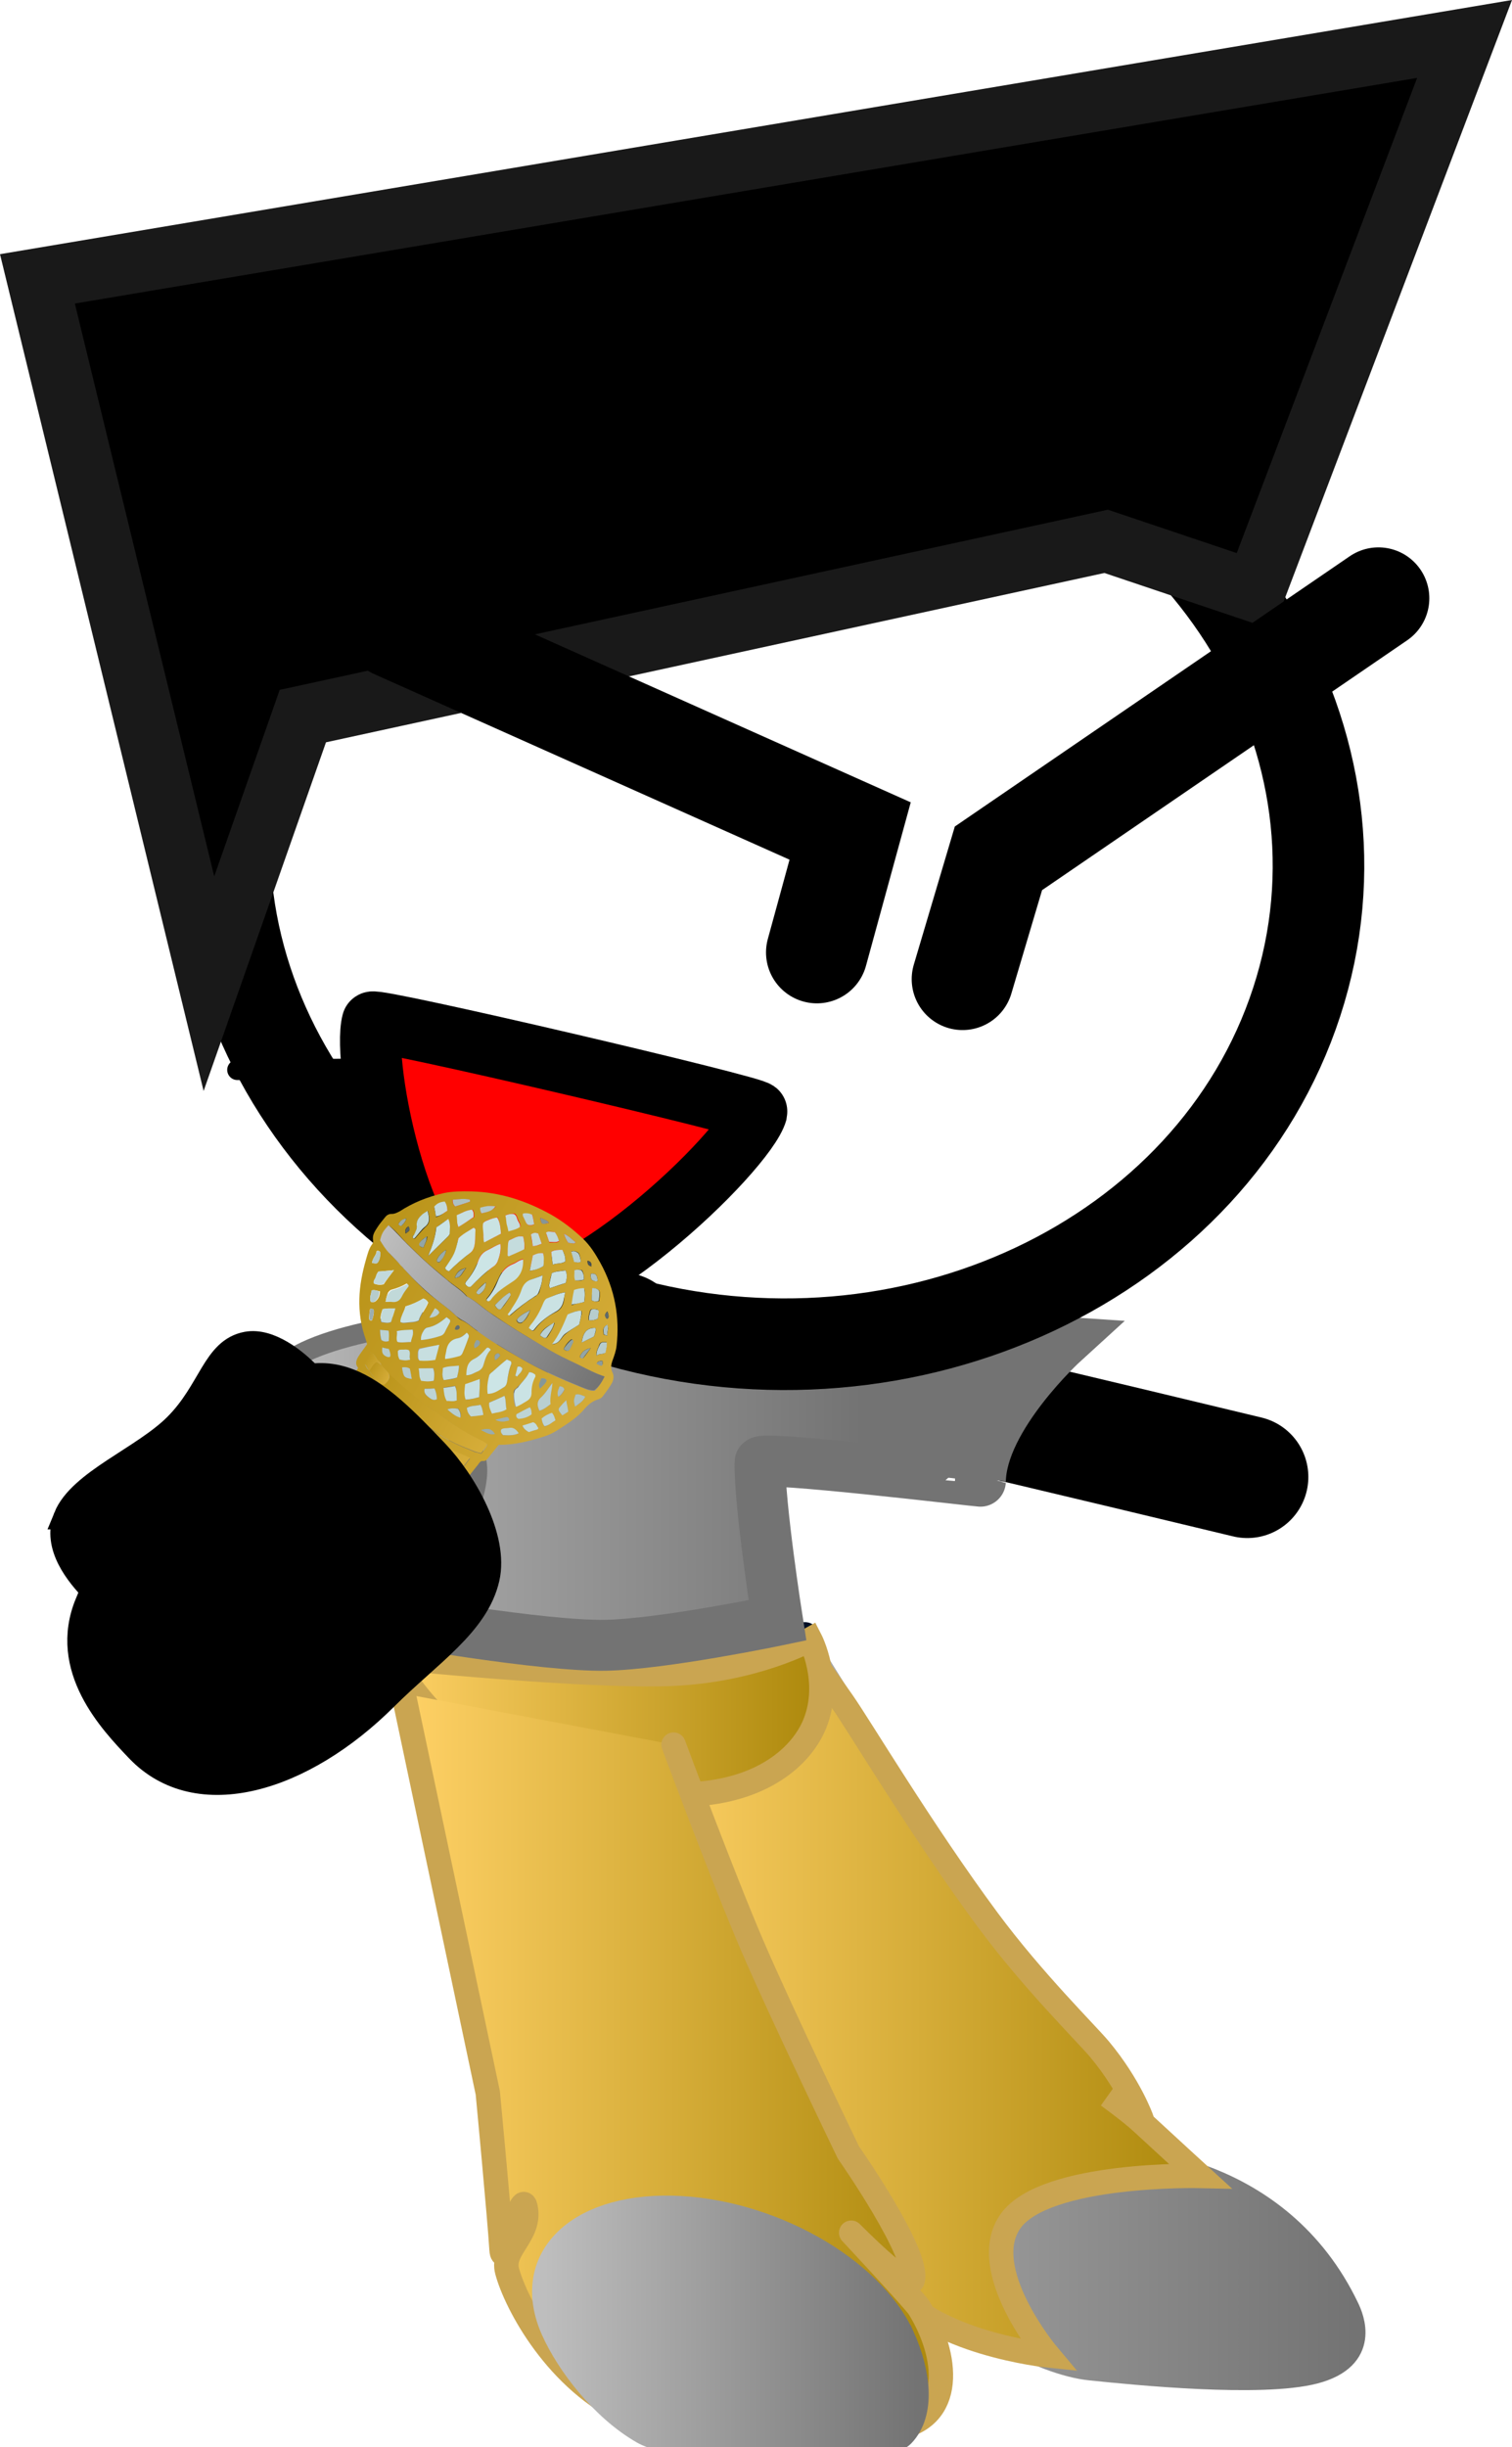 <svg version="1.1" xmlns="http://www.w3.org/2000/svg" xmlns:xlink="http://www.w3.org/1999/xlink" width="74.302" height="120.169" viewBox="0,0,74.302,120.169"><defs><linearGradient x1="216.577" y1="221.902" x2="253.408" y2="221.902" gradientUnits="userSpaceOnUse" id="color-1"><stop offset="0" stop-color="#bebebe"/><stop offset="1" stop-color="#737373"/></linearGradient><linearGradient x1="216.577" y1="221.902" x2="253.408" y2="221.902" gradientUnits="userSpaceOnUse" id="color-2"><stop offset="0" stop-color="#bebebe"/><stop offset="1" stop-color="#737373"/></linearGradient><linearGradient x1="218.218" y1="221.015" x2="245.877" y2="221.015" gradientUnits="userSpaceOnUse" id="color-3"><stop offset="0" stop-color="#ffd166"/><stop offset="1" stop-color="#ac880b"/></linearGradient><linearGradient x1="206.216" y1="207.739" x2="227.27" y2="207.739" gradientUnits="userSpaceOnUse" id="color-4"><stop offset="0" stop-color="#ffd166"/><stop offset="1" stop-color="#ac880b"/></linearGradient><linearGradient x1="206.733" y1="224.864" x2="233.143" y2="224.864" gradientUnits="userSpaceOnUse" id="color-5"><stop offset="0" stop-color="#ffd166"/><stop offset="1" stop-color="#ac880b"/></linearGradient><linearGradient x1="213.654" y1="237.8" x2="231.944" y2="237.8" gradientUnits="userSpaceOnUse" id="color-6"><stop offset="0" stop-color="#bebebe"/><stop offset="1" stop-color="#737373"/></linearGradient><linearGradient x1="213.654" y1="237.8" x2="231.944" y2="237.8" gradientUnits="userSpaceOnUse" id="color-7"><stop offset="0" stop-color="#bebebe"/><stop offset="1" stop-color="#737373"/></linearGradient><linearGradient x1="200.336" y1="192.676" x2="218.383" y2="192.676" gradientUnits="userSpaceOnUse" id="color-8"><stop offset="0" stop-color="#bebebe"/><stop offset="1" stop-color="#737373"/></linearGradient><linearGradient x1="197.711" y1="196.324" x2="229.285" y2="196.324" gradientUnits="userSpaceOnUse" id="color-9"><stop offset="0" stop-color="#bebebe"/><stop offset="1" stop-color="#737373"/></linearGradient><linearGradient x1="200.61" y1="193.872" x2="212.66" y2="200.479" gradientUnits="userSpaceOnUse" id="color-10"><stop offset="0" stop-color="#bb951b"/><stop offset="1" stop-color="#d6ad39"/></linearGradient><linearGradient x1="205.35" y1="184.715" x2="216.661" y2="190.917" gradientUnits="userSpaceOnUse" id="color-11"><stop offset="0" stop-color="#bebebe"/><stop offset="1" stop-color="#737373"/></linearGradient><linearGradient x1="205.456" y1="191.377" x2="210.855" y2="194.337" gradientUnits="userSpaceOnUse" id="color-12"><stop offset="0" stop-color="#bb951b"/><stop offset="1" stop-color="#d6ad39"/></linearGradient><linearGradient x1="205.303" y1="192.641" x2="209.921" y2="195.173" gradientUnits="userSpaceOnUse" id="color-13"><stop offset="0" stop-color="#bb951b"/><stop offset="1" stop-color="#d6ad39"/></linearGradient><linearGradient x1="205.093" y1="190.594" x2="206.03" y2="191.107" gradientUnits="userSpaceOnUse" id="color-14"><stop offset="0" stop-color="#bb951b"/><stop offset="1" stop-color="#d6ad39"/></linearGradient><linearGradient x1="204.8" y1="190.093" x2="205.715" y2="190.595" gradientUnits="userSpaceOnUse" id="color-15"><stop offset="0" stop-color="#bb951b"/><stop offset="1" stop-color="#d6ad39"/></linearGradient></defs><g transform="translate(-186.906,-123.415)"><g data-paper-data="{&quot;isPaintingLayer&quot;:true}" stroke-miterlimit="10" stroke-dasharray="" stroke-dashoffset="0" style="mix-blend-mode: normal"><path d="M216.396,204.527l1.045,-15.621" fill="none" fill-rule="nonzero" stroke="#000000" stroke-width="6" stroke-linecap="round" stroke-linejoin="miter"/><g stroke-width="1.2"><g><g><path d="M226.169,203.62l16.059,25.911c0,0 7.494,0.131 10.885,7.249c0.193,0.406 1.088,2.4 -1.631,3.1c-2.604,0.67 -8.769,0.059 -11.028,-0.177c-1.049,-0.109 -2.857,-0.693 -4.357,-1.755c-1.51,-1.069 -2.213,-2.682 -2.666,-3.587c-0.184,-0.369 -16.855,-29.269 -16.855,-29.269" fill="url(#color-1)" fill-rule="evenodd" stroke="url(#color-2)" stroke-linecap="round" stroke-linejoin="round"/><path d="M219.338,210.968c-3.475,-7.295 1.978,-7.635 4.885,-7.68c1.264,-0.02 0.119,-1.961 4.082,3.697c0.873,1.246 3.934,6.382 7.156,10.729c2.206,2.977 4.85,5.579 5.478,6.331c1.483,1.778 2.067,3.429 2.067,3.429l-1.65,-1.152c0,0 1.11,0.805 1.636,1.29c1.639,1.512 2.886,2.652 2.886,2.652c0,0 -7.58,-0.176 -9.303,2.208c-1.723,2.384 1.839,6.608 1.839,6.608c0,0 -5.852,-0.601 -7.75,-3.501c-0.468,-0.715 -0.695,-2.887 -0.695,-2.887c0,0 -0.562,0.145 -0.832,-0.352c-0.137,-0.253 -1.19,-4.05 -3.126,-8.291c-2.55,-5.584 -6.171,-12.03 -6.672,-13.081z" fill="url(#color-3)" fill-rule="nonzero" stroke="#caa551" stroke-linecap="butt" stroke-linejoin="miter"/></g><path d="M207.402,206.156c-0.117,-0.214 1.446,0.369 4.308,0.332c3.776,-0.048 9.269,-0.699 10.764,-0.982c3.877,-0.732 3.819,-2.279 4.131,-1.713c1.151,2.095 0.745,6.073 -3.91,6.471c-2.046,0.175 -5.974,1.043 -8.768,0.398c-3.564,-0.823 -5.878,-3.333 -6.524,-4.507z" fill="#004fd9" fill-rule="nonzero" stroke="#001026" stroke-linecap="butt" stroke-linejoin="miter"/><g><g fill="#ffab19" fill-rule="evenodd" stroke="#001026" stroke-linecap="round" stroke-linejoin="round" font-family="&quot;Helvetica Neue&quot;, Helvetica, Arial, sans-serif" font-weight="400" font-size="16" text-anchor="start"/><path d="M206.216,204.81c0,0 9.607,0.975 13.708,0.797c4.101,-0.178 6.798,-1.685 6.798,-1.685c0,0 1.062,2.053 0.231,4.123c-0.643,1.603 -2.567,3.311 -6.074,3.482c-3.195,0.155 -7.106,-0.361 -9.553,-1.636c-3.708,-1.933 -5.109,-5.082 -5.109,-5.082z" fill="url(#color-4)" fill-rule="nonzero" stroke="#caa551" stroke-linecap="butt" stroke-linejoin="miter"/></g><g><path d="M218.707,209.635c0,0 11.683,30.413 11.096,30.538c-1.684,0.358 -12.99,-1.823 -12.99,-1.823l-8.816,-30.691" data-paper-data="{&quot;index&quot;:null}" fill="#ffab19" fill-rule="evenodd" stroke="#001026" stroke-linecap="round" stroke-linejoin="round"/><path d="M220.005,209.087c0,0 2.393,6.434 3.854,9.838c1.401,3.265 4.738,10.187 4.738,10.187c0,0 3.498,4.988 3.162,6.264c-0.156,0.591 -3.024,-2.322 -3.024,-2.322c0,0 3.126,3.346 3.334,3.683c1.453,2.355 1.787,5.508 -1.27,5.927c-3.357,0.46 -9.007,1.052 -12.952,-0.703c-3.572,-1.589 -5.594,-5.429 -6.02,-7.021c-0.299,-1.118 1.214,-1.786 0.898,-3.163c-0.21,-0.916 -1.101,3.317 -1.173,2.089c-0.082,-1.406 -0.675,-7.678 -0.675,-7.678l-4.144,-19.607" data-paper-data="{&quot;index&quot;:null}" fill="url(#color-5)" fill-rule="evenodd" stroke="#caa551" stroke-linecap="round" stroke-linejoin="round"/><path d="M231.268,238.191c0.764,1.704 1.034,3.707 -0.014,4.793c-1.052,1.09 -10.677,1.047 -12.764,-0.155c-1.982,-1.141 -3.652,-3.328 -4.398,-4.991c-1.53,-3.413 1.074,-6.101 5.816,-6.004c4.743,0.097 9.828,2.943 11.359,6.357z" fill="url(#color-6)" fill-rule="nonzero" stroke="url(#color-7)" stroke-linecap="butt" stroke-linejoin="miter"/></g></g><g fill="#004fd9" fill-rule="nonzero" stroke="#001026" stroke-linecap="butt" stroke-linejoin="miter" font-family="&quot;Helvetica Neue&quot;, Helvetica, Arial, sans-serif" font-weight="400" font-size="16" text-anchor="start"/></g><path d="M198.849,205.539c1.323,-1.575 18.749,-15.843 18.749,-15.843c0,0 11.777,1.821 16.29,2.848c3.513,0.799 14.312,3.398 14.312,3.398" fill="none" fill-rule="nonzero" stroke="#000000" stroke-width="6" stroke-linecap="round" stroke-linejoin="miter"/><path d="M198.571,175.952l8.234,-0.076l-1.304,0.909" fill="none" fill-rule="nonzero" stroke="#000000" stroke-width="1" stroke-linecap="round" stroke-linejoin="miter"/><path d="M218.383,191.839c0,2.464 -3.224,4.462 -7.201,4.462c-2.119,0 -5.906,1.683 -8.235,0.473c-2.043,-1.061 -2.797,-4.982 -2.575,-5.645c0.692,-2.069 7.728,-2.988 10.086,-2.988c3.977,0 7.924,1.234 7.924,3.698z" fill="url(#color-8)" fill-rule="nonzero" stroke="#737373" stroke-width="1" stroke-linecap="butt" stroke-linejoin="miter"/><path d="M206.359,202.982c0,0 3.662,-5.904 3.201,-7.715c-0.113,-0.443 -3.174,6.951 -3.673,6.528c-2.378,-2.017 -8.176,-3.672 -8.176,-3.672c0,0 12.883,-6.463 16.775,-9.246c1.074,-0.768 5.969,-0.224 6.269,-0.459c0.387,-0.303 18.415,0.908 18.415,0.908c0,0 -4.042,3.681 -4.085,6.825c-0,0.022 -10.828,-1.279 -10.833,-0.928c-0.029,2.098 0.86,7.759 0.86,7.759c0,0 -5.648,1.178 -8.459,1.225c-3.099,0.052 -10.294,-1.224 -10.294,-1.224z" fill="url(#color-9)" fill-rule="nonzero" stroke="#737373" stroke-width="2.5" stroke-linecap="butt" stroke-linejoin="miter"/><g stroke-linejoin="miter"><g data-paper-data="{&quot;index&quot;:null}" stroke-linecap="butt"><path d="M250.626,172.622c-4.139,12.673 -19.051,19.689 -33.307,15.671c-14.256,-4.018 -22.458,-17.549 -18.319,-30.222c4.139,-12.673 19.051,-19.689 33.307,-15.671c14.256,4.018 22.458,17.549 18.319,30.222z" fill="none" fill-rule="nonzero" stroke="#000000" stroke-width="4.5"/><g><g fill-rule="nonzero"><path d="M214.354,146.208l0.009,0.011" data-paper-data="{&quot;index&quot;:null}" fill="#ffab19" stroke="#000000" stroke-width="5"/><g data-paper-data="{&quot;index&quot;:null}" fill="none" stroke="none" stroke-width="1" font-family="sans-serif" font-weight="normal" font-size="12" text-anchor="start"/></g><path d="M214.354,146.208l0.009,0.011" data-paper-data="{&quot;index&quot;:null}" fill="#ffab19" fill-rule="nonzero" stroke="#000000" stroke-width="5"/><path d="M224.141,166.415" fill="#001026" fill-rule="evenodd" stroke="#000000" stroke-width="5"/><g data-paper-data="{&quot;index&quot;:null}" fill="none" fill-rule="nonzero" stroke="none" stroke-width="1" font-family="sans-serif" font-weight="normal" font-size="12" text-anchor="start"/><g data-paper-data="{&quot;index&quot;:null}" fill="none" fill-rule="nonzero" stroke="none" stroke-width="1" font-family="sans-serif" font-weight="normal" font-size="12" text-anchor="start"/></g></g><path d="M224.105,178.006c-0.524,1.91 -9.157,10.309 -13.34,9.32c-4.183,-0.99 -6.09,-11.81 -5.566,-13.72c0.068,-0.247 18.97,4.17 18.906,4.4z" fill="#ff0000" fill-rule="nonzero" stroke="#000000" stroke-width="3" stroke-linecap="butt"/><path d="M241.262,149.998l-39.474,8.581l-4.615,13.14l-8.428,-34.61l70.132,-11.781l-10.306,27.128z" fill="#000000" fill-rule="nonzero" stroke="#191919" stroke-width="3" stroke-linecap="round"/><path d="M206.307,154.23l22.376,9.992l-1.634,5.963" fill="none" fill-rule="nonzero" stroke="#000000" stroke-width="5" stroke-linecap="round"/><path d="M234.208,171.497l1.763,-5.933l18.674,-12.77" fill="none" fill-rule="nonzero" stroke="#000000" stroke-width="5" stroke-linecap="round"/></g><g fill-rule="nonzero" stroke-linecap="butt" stroke-linejoin="miter"><g data-paper-data="{&quot;index&quot;:null}" stroke="none" stroke-width="1"><path d="M204.505,190.587c-0.142,-0.174 -0.105,-0.32 -0.032,-0.481c0.136,-0.244 0.319,-0.451 0.471,-0.682c-0.016,-0.077 -0.032,-0.155 -0.058,-0.218c-0.495,-1.38 -0.361,-2.669 0.003,-3.933c0.078,-0.266 0.141,-0.544 0.308,-0.764c0.031,-0.041 0.057,-0.108 0.047,-0.16c-0.058,-0.284 0.078,-0.462 0.208,-0.666c0.11,-0.177 0.251,-0.329 0.377,-0.494c0.073,-0.096 0.178,-0.168 0.325,-0.164c0.147,0.004 0.278,-0.069 0.398,-0.129c0.644,-0.419 1.367,-0.712 2.153,-0.891c0.445,-0.093 0.896,-0.095 1.363,-0.085c1.374,0.032 2.68,0.448 3.924,1.142c0.556,0.318 1.076,0.717 1.554,1.171c0.362,0.343 0.62,0.759 0.852,1.175c0.736,1.326 0.964,2.697 0.81,4.078c-0.026,0.263 -0.12,0.517 -0.214,0.771c-0.057,0.173 -0.088,0.345 0.006,0.548c0.089,0.177 0.058,0.349 -0.015,0.51c-0.136,0.244 -0.303,0.463 -0.471,0.682c-0.052,0.069 -0.126,0.099 -0.199,0.13c-0.288,0.083 -0.492,0.253 -0.675,0.46c-0.371,0.454 -0.879,0.76 -1.372,1.078c-0.189,0.116 -0.393,0.22 -0.618,0.287c-0.723,0.228 -1.441,0.416 -2.238,0.413c-0.157,0.206 -0.34,0.413 -0.507,0.632c-0.063,0.082 -0.136,0.178 -0.272,0.161c-0.121,-0.006 -0.168,0.089 -0.23,0.171c-0.434,0.536 -0.853,1.085 -1.287,1.621c-0.947,1.208 -1.904,2.431 -2.882,3.615c-0.957,1.157 -1.867,2.35 -2.793,3.531c-0.146,0.192 -0.314,0.346 -0.46,0.538c-0.711,0.933 -1.423,1.865 -2.15,2.786c-0.126,0.165 -0.22,0.353 -0.429,0.432c-0.073,0.031 -0.11,0.111 -0.162,0.18c-0.523,0.686 -1.072,1.373 -1.595,2.059c-0.021,0.027 -0.052,0.069 -0.073,0.096c-0.152,0.232 -0.346,0.257 -0.639,0.183c-0.981,-0.253 -1.815,-0.763 -2.504,-1.53c-0.173,-0.198 -0.326,-0.424 -0.442,-0.665c-0.089,-0.177 -0.069,-0.335 0.02,-0.485c0.267,-0.448 0.517,-0.907 0.794,-1.369c0.199,-0.326 0.439,-0.641 0.591,-1.003c0.329,-0.791 0.857,-1.451 1.233,-2.206c0.219,-0.419 0.397,-0.848 0.632,-1.254c0.256,-0.434 0.47,-0.878 0.7,-1.311c0.423,-0.784 0.888,-1.558 1.296,-2.354c0.512,-1.064 1.087,-2.079 1.662,-3.095c0.193,-0.352 0.387,-0.703 0.58,-1.055c0.314,-0.542 0.638,-1.098 0.951,-1.64c0.178,-0.298 0.313,-0.607 0.491,-0.906c0.172,-0.324 0.371,-0.585 0.57,-0.911zM205.045,190.697c0.126,0.227 0.273,0.427 0.468,0.598c0.315,0.438 0.72,0.792 1.124,1.145c0.504,0.452 1.066,0.862 1.612,1.259c0.625,0.458 1.307,0.742 2.015,1.025c0.084,0.021 0.168,0.042 0.294,0.073c0.084,-0.11 0.167,-0.219 0.251,-0.329c0.021,-0.027 0.026,-0.067 0.042,-0.12c-0.11,-0.085 -0.231,-0.156 -0.362,-0.213c-0.22,-0.104 -0.404,-0.223 -0.624,-0.327c-0.535,-0.28 -0.992,-0.696 -1.496,-1.018c-0.262,-0.18 -0.546,-0.332 -0.787,-0.539c-0.52,-0.464 -1.092,-0.86 -1.57,-1.379c-0.121,-0.136 -0.257,-0.285 -0.378,-0.421c-0,-0.131 -0.147,-0.2 -0.205,-0.288c-0.063,-0.114 -0.126,-0.227 -0.31,-0.347c-0.026,0.263 -0.209,0.405 -0.272,0.618c0.068,0.074 0.069,0.205 0.2,0.262zM205.319,191.647c-0.268,-0.401 -0.352,-0.488 -0.578,-0.617c-0.11,0.177 -0.209,0.34 -0.319,0.516c-0.073,0.096 -0.063,0.213 0.001,0.327c0.042,0.076 0.121,0.136 0.163,0.212c0.163,0.277 0.399,0.524 0.662,0.704c0.058,0.153 0.184,0.25 0.31,0.347c0.698,0.558 1.37,1.117 2.121,1.606c0.336,0.214 0.682,0.415 1.023,0.59c0.278,0.126 0.572,0.265 0.887,0.246c0.136,-0.178 0.272,-0.357 0.408,-0.535c-0.147,-0.069 -0.278,-0.127 -0.394,-0.172c-0.525,-0.229 -1.028,-0.485 -1.49,-0.796c-0.598,-0.394 -1.145,-0.857 -1.701,-1.306c-0.268,-0.206 -0.457,-0.481 -0.735,-0.673c-0.069,-0.205 -0.216,-0.339 -0.357,-0.448zM195.63,208.41c0.158,0.252 0.368,0.434 0.599,0.59c0.005,0.026 0.026,0.064 0.042,0.076c0.388,0.276 0.798,0.525 1.239,0.668c0.257,0.089 0.504,0.191 0.776,0.161c0.586,-0.768 1.172,-1.536 1.789,-2.345c-0.493,-0.139 -0.923,-0.361 -1.343,-0.596c-0.373,-0.199 -0.656,-0.482 -1.008,-0.708c-0.126,-0.097 -0.226,-0.195 -0.352,-0.292c-0.137,-0.214 -0.31,-0.412 -0.536,-0.607c-0.314,0.411 -0.481,0.892 -0.742,1.3c-0.256,0.434 -0.496,0.88 -0.742,1.3c0.069,0.205 0.174,0.329 0.279,0.453zM197.338,205.351c0.058,0.153 0.174,0.264 0.299,0.36c0.084,0.152 0.236,0.247 0.368,0.369c0.431,0.352 0.913,0.636 1.401,0.88c0.294,0.139 0.609,0.25 0.934,0.282c0.042,-0.055 0.099,-0.098 0.141,-0.152c0.513,-0.672 1.015,-1.33 1.543,-1.99c0.56,-0.701 1.109,-1.388 1.669,-2.089c0.811,-1.03 1.627,-2.035 2.438,-3.065c0.921,-1.142 1.784,-2.306 2.736,-3.423c0.162,-0.18 0.303,-0.398 0.46,-0.603c-0.215,-0.078 -0.435,-0.117 -0.63,-0.222c-0.645,-0.3 -1.244,-0.694 -1.821,-1.115c-0.504,-0.387 -0.998,-0.787 -1.491,-1.188c-0.184,-0.185 -0.362,-0.343 -0.546,-0.528c-0.063,-0.179 -0.226,-0.26 -0.331,-0.385c-0.121,-0.136 -0.205,-0.288 -0.373,-0.395c-0.136,0.113 -0.188,0.247 -0.246,0.355c-0.444,0.942 -1.024,1.801 -1.515,2.707c-0.319,0.582 -0.638,1.163 -0.94,1.757c-0.423,0.784 -0.82,1.566 -1.233,2.337c-0.334,0.635 -0.669,1.27 -1.019,1.892c-0.366,0.676 -0.737,1.326 -1.118,1.99c-0.34,0.609 -0.69,1.232 -1.024,1.867c0.131,0.122 0.163,0.277 0.299,0.36zM216.616,191.011c-0.441,-0.143 -0.813,-0.342 -1.196,-0.527c-0.399,-0.197 -0.792,-0.369 -1.181,-0.58c-0.373,-0.199 -0.74,-0.438 -1.102,-0.65c-0.378,-0.225 -0.756,-0.45 -1.139,-0.7c-0.352,-0.226 -0.709,-0.479 -1.06,-0.705c-0.357,-0.252 -0.672,-0.559 -1.071,-0.757c-0.268,-0.336 -0.656,-0.547 -0.977,-0.815c-0.326,-0.293 -0.688,-0.571 -1.013,-0.865c-0.31,-0.281 -0.625,-0.588 -0.924,-0.883c-0.315,-0.307 -0.573,-0.657 -0.919,-0.923c-0.283,0.305 -0.356,0.401 -0.418,0.745c0.137,0.214 0.273,0.427 0.463,0.638c0.236,0.247 0.473,0.493 0.714,0.766c0.462,0.507 0.919,0.988 1.471,1.411c0.378,0.29 0.767,0.567 1.103,0.912c0.068,0.074 0.163,0.147 0.278,0.192c0.22,0.104 0.415,0.275 0.604,0.42c0.693,0.532 1.449,0.982 2.199,1.405c0.982,0.579 2.005,1.039 3.059,1.457c0.205,0.092 0.409,0.184 0.629,0.157c0.188,-0.182 0.33,-0.399 0.481,-0.696zM211.498,184.496c-0.262,0.082 -0.461,0.212 -0.676,0.329c-0.194,0.09 -0.335,0.243 -0.398,0.456c-0.146,0.388 -0.35,0.753 -0.617,1.07c-0.021,0.027 -0.037,0.081 -0.047,0.094c0.047,0.102 0.11,0.15 0.221,0.169c0.026,-0.002 0.063,-0.017 0.073,-0.031c0.351,-0.361 0.733,-0.699 1.146,-1.012c0.058,-0.043 0.136,-0.113 0.146,-0.192c0.104,-0.268 0.209,-0.536 0.15,-0.885zM208.973,185.841c0.33,-0.334 0.68,-0.63 1.036,-0.9c0.115,-0.086 0.173,-0.194 0.209,-0.34c0.047,-0.225 0.041,-0.447 0.046,-0.682c0.01,-0.079 0.031,-0.172 -0.084,-0.217c-0.257,0.173 -0.518,0.32 -0.744,0.516c-0.172,0.782 -0.172,0.781 -0.658,1.452c0.016,0.077 0.068,0.139 0.194,0.171zM211.812,190.173c-0.251,0.199 -0.487,0.409 -0.722,0.62c-0.058,0.043 -0.115,0.086 -0.141,0.152c-0.057,0.304 -0.13,0.596 -0.077,0.919c0.315,-0.019 0.519,-0.189 0.76,-0.308c0.12,-0.06 0.167,-0.154 0.193,-0.286c0.041,-0.316 0.114,-0.608 0.213,-0.902c0.01,-0.014 -0.011,-0.052 -0.021,-0.103c-0.058,-0.023 -0.131,-0.057 -0.205,-0.092zM214.679,186.872c-0.372,0.062 -0.624,0.195 -0.891,0.317c-0.094,0.058 -0.131,0.139 -0.167,0.219c-0.157,0.402 -0.36,0.767 -0.638,1.098c-0.031,0.041 -0.047,0.094 -0.078,0.136c0.163,0.147 0.205,0.157 0.288,0.047c0.272,-0.357 0.612,-0.639 1.01,-0.834c0.241,-0.119 0.351,-0.296 0.408,-0.535c0.01,-0.144 0.026,-0.263 0.067,-0.448zM210.821,187.281c0.079,0.06 0.136,0.018 0.178,-0.037c0.293,-0.384 0.701,-0.658 1.11,-0.931c0.325,-0.229 0.502,-0.593 0.496,-1.076c-0.204,0.039 -0.325,0.164 -0.498,0.227c-0.356,0.14 -0.555,0.4 -0.701,0.723c-0.167,0.35 -0.319,0.712 -0.58,0.99c-0.016,0.053 -0.01,0.079 -0.005,0.105zM213.566,186.04c-0.22,0.092 -0.382,0.141 -0.529,0.203c-0.246,0.094 -0.388,0.246 -0.471,0.486c-0.104,0.333 -0.282,0.632 -0.475,0.918c-0.057,0.108 -0.141,0.218 -0.214,0.314c0.068,0.074 0.115,0.045 0.136,0.018c0.382,-0.337 0.78,-0.662 1.23,-0.926c0.068,-0.056 0.126,-0.099 0.162,-0.18c0.068,-0.252 0.151,-0.493 0.161,-0.833zM212.909,190.797c-0.136,0.309 -0.371,0.519 -0.591,0.742c-0.052,0.069 -0.141,0.087 -0.162,0.18c-0.036,0.146 -0.015,0.51 0.064,0.767c0.215,-0.053 0.372,-0.193 0.55,-0.295c0.141,-0.087 0.209,-0.209 0.214,-0.379c0.02,-0.289 0.072,-0.553 0.193,-0.809c0.01,-0.014 -0,-0.065 -0.005,-0.091c-0.053,-0.062 -0.116,-0.11 -0.262,-0.114zM206.832,187.568c-0.052,0.265 -0.246,0.486 -0.24,0.773c0.121,0.071 0.22,0.039 0.325,0.032c0.194,-0.025 0.383,-0.011 0.577,-0.101c0.094,-0.319 0.335,-0.57 0.454,-0.89c-0.047,-0.102 -0.126,-0.162 -0.226,-0.195c-0.272,0.161 -0.566,0.283 -0.891,0.382zM209.844,188.858c-0.136,0.113 -0.272,0.226 -0.424,0.261c-0.367,0.088 -0.529,0.333 -0.581,0.663c-0.016,0.119 -0.078,0.201 -0.047,0.356c0.262,-0.016 0.487,-0.082 0.713,-0.149c0.063,-0.017 0.105,-0.072 0.141,-0.152c0.094,-0.254 0.193,-0.482 0.287,-0.736c0.031,-0.041 0.042,-0.12 -0.09,-0.243zM208.851,188.096c-0.293,0.253 -0.597,0.455 -0.969,0.517c-0.079,0.005 -0.105,0.072 -0.147,0.127c-0.078,0.136 -0.141,0.283 -0.141,0.479c0.367,-0.023 0.655,-0.106 0.954,-0.203c0.1,-0.032 0.168,-0.089 0.215,-0.183c0.084,-0.175 0.183,-0.338 0.266,-0.513c0.01,-0.014 -0,-0.065 -0.005,-0.091c-0.047,-0.036 -0.095,-0.073 -0.173,-0.133zM215.364,188.463c0.042,-0.185 0.094,-0.385 0.135,-0.57c-0.005,-0.026 -0.011,-0.052 -0.021,-0.103c-0.267,-0.01 -0.487,0.082 -0.666,0.185c-0.214,0.51 -0.407,0.992 -0.763,1.458c0.388,-0.05 0.445,-0.354 0.628,-0.496c0.215,-0.183 0.45,-0.328 0.686,-0.474zM211.528,183.997c-0.032,-0.285 -0.033,-0.547 -0.18,-0.812c-0.136,0.048 -0.267,0.056 -0.377,0.102c-0.11,0.046 -0.236,0.08 -0.309,0.176c-0.047,0.16 0.001,0.327 0.006,0.483c0.006,0.156 -0.031,0.302 0.043,0.468c0.278,-0.135 0.529,-0.268 0.817,-0.416zM207.944,185.095c0.377,-0.363 0.686,-0.67 0.994,-0.976c0.021,-0.027 0.068,-0.056 0.057,-0.108c0.005,-0.235 0.062,-0.474 -0.069,-0.727c-0.209,0.144 -0.408,0.274 -0.592,0.416c-0.036,0.473 -0.187,0.9 -0.391,1.396zM209.821,190.949c0.215,0.013 0.351,-0.1 0.498,-0.162c0.173,-0.063 0.299,-0.162 0.351,-0.361c0.078,-0.266 0.156,-0.532 0.355,-0.728c-0.089,-0.112 -0.163,-0.147 -0.226,-0.064c-0.173,0.194 -0.356,0.401 -0.586,0.507c-0.325,0.164 -0.356,0.466 -0.392,0.808zM208.492,189.451c-0.383,0.076 -0.692,0.121 -0.985,0.179c-0.073,0.096 -0.068,0.187 -0.078,0.266c0.005,0.091 -0.026,0.198 0.063,0.31c0.257,0.023 0.519,0.007 0.776,-0.035c0.089,-0.215 0.151,-0.427 0.224,-0.719zM210.452,192.021c0.015,-0.314 0.025,-0.59 0.046,-0.878c-0.246,0.094 -0.482,0.174 -0.718,0.254c-0.026,0.263 -0.073,0.488 0.022,0.756c0.236,-0.015 0.435,-0.079 0.65,-0.132zM212.619,184.139c-0.252,-0.063 -0.435,0.079 -0.634,0.144c-0.063,0.017 -0.099,0.098 -0.099,0.163c-0.01,0.21 -0.026,0.394 -0.025,0.589c-0.01,0.014 0.021,0.038 0.053,0.062c0.257,-0.107 0.508,-0.241 0.765,-0.348c0.026,-0.198 -0.016,-0.404 -0.059,-0.61zM214.705,186.413c0.052,-0.199 0.094,-0.385 -0.006,-0.614c-0.22,0.027 -0.472,0.029 -0.676,0.133c-0.026,0.132 -0.083,0.24 -0.083,0.371c-0.016,0.119 -0.115,0.216 -0.005,0.366c0.262,-0.082 0.524,-0.163 0.77,-0.257zM210.946,192.291c-0.031,0.172 0.058,0.349 0.137,0.54c0.252,-0.068 0.503,-0.07 0.713,-0.214c-0.042,-0.206 -0.006,-0.418 -0.096,-0.66c-0.257,0.107 -0.498,0.227 -0.754,0.334zM214.053,191.327c-0.204,0.235 -0.356,0.532 -0.591,0.742c-0.188,0.182 -0.162,0.376 -0.057,0.631c0.225,-0.066 0.372,-0.193 0.545,-0.321c-0.037,-0.377 0.083,-0.698 0.103,-1.052zM207.209,184.226c0.073,0.035 0.105,-0.007 0.136,-0.048c0.152,-0.166 0.298,-0.358 0.466,-0.512c0.262,-0.212 0.209,-0.47 0.119,-0.778c-0.105,0.072 -0.189,0.116 -0.257,0.173c-0.173,0.128 -0.304,0.267 -0.277,0.527c0.006,0.156 -0.057,0.304 -0.109,0.438c-0.058,0.043 -0.141,0.087 -0.078,0.201zM205.856,187.341c0.121,0.006 0.21,-0.013 0.288,-0.018c0.241,0.011 0.383,-0.076 0.477,-0.265c0.073,-0.161 0.204,-0.3 0.293,-0.449c0.031,-0.041 0.079,-0.07 -0.021,-0.169c-0.225,0.132 -0.482,0.239 -0.76,0.308c-0.063,0.017 -0.115,0.086 -0.157,0.14c-0.052,0.134 -0.094,0.254 -0.12,0.452zM209.365,191.056c0.042,-0.185 0.109,-0.373 0.093,-0.581c-0.273,0.03 -0.54,0.02 -0.786,0.114c-0.01,0.21 -0.067,0.383 0.043,0.598c0.22,-0.027 0.446,-0.028 0.65,-0.132zM212.937,185.817c0.273,-0.03 0.493,-0.122 0.681,-0.238c0.01,-0.21 0.025,-0.394 -0.022,-0.626c-0.189,-0.014 -0.351,0.035 -0.508,0.11c-0.041,0.251 -0.099,0.49 -0.151,0.754zM207.482,190.611c0.021,0.169 0.016,0.273 0.053,0.389c0.016,0.077 0.042,0.141 0.069,0.205c0.21,0.052 0.425,0.065 0.624,0.001c0.026,-0.198 0.052,-0.395 -0.033,-0.612c-0.236,0.015 -0.451,0.002 -0.713,0.018zM206.268,185.787c-0.299,0.032 -0.508,0.045 -0.755,0.073c-0.058,0.043 -0.115,0.151 -0.131,0.269c-0.031,0.106 -0.136,0.178 -0.094,0.319c0.173,0.068 0.32,0.072 0.472,0.036c0.152,-0.232 0.309,-0.437 0.507,-0.698zM211.742,183.096c0.026,0.129 0.053,0.258 0.079,0.387c0.026,0.129 0.063,0.244 0.09,0.373c0.225,-0.066 0.419,-0.091 0.566,-0.218c0.016,-0.119 -0.058,-0.218 -0.105,-0.32c-0.047,-0.102 -0.063,-0.244 -0.184,-0.315c-0.168,0.023 -0.315,0.02 -0.445,0.093zM209.357,192.18c-0.021,-0.234 0.025,-0.459 -0.08,-0.714c-0.194,0.025 -0.372,0.062 -0.566,0.087c0.021,0.234 0.022,0.43 0.158,0.643c0.163,0.016 0.304,0.06 0.488,-0.017zM209.43,183.67c0.283,-0.174 0.529,-0.333 0.775,-0.492c-0,-0.131 0.015,-0.249 -0.074,-0.361c-0.288,0.018 -0.514,0.149 -0.754,0.269c0,0.131 0,0.261 0.027,0.39c-0.026,0.067 -0.005,0.105 0.027,0.194zM207.097,189.315c0.021,-0.223 0.146,-0.388 0.104,-0.594c-0.278,0.004 -0.53,0.007 -0.781,0.075c0.037,0.181 -0.068,0.318 0.027,0.521c0.21,0.052 0.398,0.001 0.65,-0.001zM215.612,186.697c-0.173,-0.002 -0.341,0.021 -0.487,0.083c-0.031,0.237 -0.078,0.462 -0.13,0.727c0.21,-0.078 0.388,-0.116 0.618,-0.156c0.031,-0.237 0.067,-0.448 -0.001,-0.653zM205.705,187.703c-0.073,0.227 -0.141,0.414 -0.067,0.644c0.178,0.028 0.33,0.058 0.477,-0.003c0.063,-0.213 0.141,-0.414 0.208,-0.666c-0.215,-0.013 -0.414,-0.013 -0.619,0.025zM214.069,185.512c0.236,-0.08 0.472,-0.029 0.618,-0.156c0.01,-0.21 -0.053,-0.389 -0.143,-0.566c-0.199,-0.001 -0.388,-0.015 -0.55,0.099c0.027,0.194 0.037,0.377 0.075,0.623zM210.658,192.896c-0.037,-0.181 -0.043,-0.337 -0.142,-0.501c-0.225,0.066 -0.472,0.029 -0.671,0.159c0.021,0.169 0.074,0.296 0.205,0.418c0.21,-0.013 0.414,-0.052 0.608,-0.077zM208.894,182.867c-0.011,-0.182 -0.048,-0.298 -0.127,-0.423c-0.194,0.025 -0.393,0.09 -0.519,0.254c0.032,0.155 0.063,0.31 0.085,0.478c0.241,-0.054 0.382,-0.207 0.56,-0.309zM214.203,193.16c-0.042,-0.141 -0.079,-0.256 -0.163,-0.343c-0.199,0.065 -0.367,0.153 -0.513,0.28c0.016,0.143 0.053,0.258 0.142,0.37c0.215,-0.053 0.356,-0.205 0.534,-0.308zM207.767,191.612c-0.031,0.237 0.085,0.348 0.237,0.443c0.11,0.085 0.241,0.142 0.372,0.068c-0.011,-0.182 -0.032,-0.351 -0.122,-0.528c-0.173,-0.002 -0.33,0.007 -0.488,0.017zM216.093,189.045c0.047,-0.16 0.131,-0.269 0.073,-0.423c-0.493,-0.009 -0.613,0.312 -0.675,0.721c0.204,-0.104 0.398,-0.195 0.602,-0.299zM206.543,190.173c0.184,0.054 0.33,0.058 0.519,0.007c-0.058,-0.153 0.031,-0.302 -0.053,-0.454c-0.105,-0.059 -0.178,-0.028 -0.273,-0.035c-0.105,0.007 -0.205,-0.027 -0.278,0.069c0,0.131 0,0.261 0.085,0.413zM211.225,187.504c0.11,0.215 0.226,0.26 0.336,0.149c0.152,-0.166 0.272,-0.357 0.382,-0.533c0.042,-0.055 0.078,-0.136 0.005,-0.235c-0.267,0.186 -0.503,0.397 -0.722,0.62zM211.535,193.613c-0.031,0.106 0,0.196 0.084,0.282c0.252,-0.003 0.524,0.033 0.765,-0.087c-0.126,-0.227 -0.289,-0.309 -0.504,-0.256c-0.105,0.007 -0.231,-0.025 -0.346,0.061zM213.441,188.987c0.22,0.169 0.289,0.178 0.383,0.055c0.131,-0.204 0.272,-0.422 0.34,-0.674c-0.314,0.15 -0.602,0.299 -0.722,0.62zM214.731,192.174c-0.099,0.098 -0.173,0.194 -0.262,0.278c-0.162,0.18 -0.162,0.18 0.069,0.466c0.105,-0.072 0.236,-0.145 0.293,-0.188c-0.042,-0.206 -0.064,-0.375 -0.101,-0.556zM214.165,183.912c-0.147,-0.004 -0.309,-0.085 -0.425,0.066c0.042,0.141 0.111,0.281 0.158,0.447c0.173,0.002 0.351,0.031 0.482,-0.043c-0.058,-0.153 -0.09,-0.308 -0.216,-0.47zM212.944,192.52c-0.215,0.118 -0.445,0.224 -0.66,0.341c-0.021,0.093 -0.015,0.184 0.1,0.229c0.236,-0.015 0.461,-0.081 0.644,-0.223c-0,-0.131 -0.021,-0.234 -0.085,-0.348zM215.98,187.262c0.121,0.071 0.241,0.077 0.367,0.043c0.01,-0.079 0.021,-0.158 0.031,-0.237c0.005,-0.105 0.026,-0.198 -0.048,-0.298c-0.095,-0.073 -0.194,-0.106 -0.309,-0.085c-0.015,0.184 -0.025,0.394 -0.041,0.577zM213.086,184.606c0.173,0.002 0.309,-0.045 0.44,-0.119c-0.063,-0.179 -0.111,-0.346 -0.169,-0.499c-0.157,-0.056 -0.283,-0.022 -0.362,0.049c0.027,0.194 0.053,0.389 0.09,0.569zM216.286,188.171c0.016,-0.119 0.031,-0.237 0.031,-0.368c-0.005,-0.026 -0.037,-0.05 -0.058,-0.088c-0.094,-0.007 -0.21,-0.052 -0.341,0.021c-0.036,0.146 -0.109,0.307 -0.083,0.502c0.178,0.028 0.304,-0.006 0.451,-0.067zM216.221,189.991c0.131,-0.139 0.325,-0.033 0.43,-0.17c0.021,-0.158 0.099,-0.294 0.057,-0.5c-0.163,-0.016 -0.309,-0.02 -0.356,0.14c-0.047,0.16 -0.157,0.271 -0.13,0.531zM212.888,193.738c0.136,-0.048 0.288,-0.083 0.414,-0.117c0.026,-0.002 0.031,-0.041 0.052,-0.069c-0.058,-0.088 -0.084,-0.217 -0.257,-0.285c-0.162,0.049 -0.335,0.112 -0.524,0.163c0.068,0.139 0.152,0.226 0.315,0.307zM213.158,183.53c-0.032,-0.155 -0.053,-0.323 -0.079,-0.452c-0.173,-0.068 -0.32,-0.072 -0.451,-0.063c-0.057,0.108 0.042,0.206 0.074,0.296c0.032,0.09 0.053,0.193 0.174,0.264c0.084,0.021 0.178,0.028 0.283,-0.044zM205.581,188.717c0.006,0.156 0.016,0.273 0.027,0.39c-0.005,0.04 0.032,0.09 0.037,0.115c0.11,0.085 0.231,0.09 0.357,0.056c0.005,-0.17 0.026,-0.328 -0.011,-0.509c-0.126,-0.031 -0.246,-0.037 -0.409,-0.053zM215.167,192.486c0.199,-0.13 0.398,-0.26 0.497,-0.488c-0.173,-0.068 -0.31,-0.151 -0.472,-0.101c-0.099,0.294 -0.099,0.294 -0.025,0.589zM206.664,190.57c0.069,0.466 0.085,0.478 0.473,0.559c-0.021,-0.169 -0.069,-0.335 -0.09,-0.504c-0.121,-0.071 -0.241,-0.076 -0.383,-0.055zM215.601,186.253c0.005,-0.17 -0.011,-0.313 -0.095,-0.464c-0.042,-0.01 -0.11,-0.019 -0.178,-0.028c-0.052,0.003 -0.115,0.02 -0.168,0.023c-0.005,0.17 -0.036,0.342 0.038,0.507c0.126,0.031 0.267,0.01 0.404,-0.038zM205.128,187.347c0.068,0.009 0.163,0.016 0.21,-0.013c0.162,-0.115 0.235,-0.276 0.24,-0.511c-0.136,-0.018 -0.283,-0.087 -0.393,-0.041c-0.042,0.185 -0.141,0.348 -0.057,0.565zM210.01,182.419c-0.005,-0.026 -0.011,-0.052 -0.021,-0.103c-0.288,-0.047 -0.561,-0.017 -0.834,0.013c-0.026,0.132 0.006,0.222 0.121,0.332c0.236,-0.08 0.487,-0.148 0.734,-0.241zM212.961,187.75c-0.251,0.133 -0.508,0.241 -0.67,0.486c-0.01,0.014 0.032,0.089 0.063,0.114c0.079,0.06 0.184,0.054 0.236,-0.015c0.183,-0.142 0.288,-0.344 0.371,-0.585zM215.447,185.374c-0.016,-0.143 -0.032,-0.285 -0.1,-0.425c-0.11,-0.085 -0.21,-0.118 -0.362,-0.082c0.048,0.167 0.085,0.348 0.142,0.501c0.115,0.045 0.21,0.052 0.32,0.006zM208.891,192.627c0.21,0.183 0.389,0.342 0.651,0.391c0.047,-0.16 -0.021,-0.299 -0.116,-0.437c-0.189,-0.014 -0.351,-0.03 -0.535,0.046zM205.187,185.436c0.205,0.027 0.231,0.025 0.262,-0.016c0.12,-0.125 0.136,-0.309 0.141,-0.479c-0,-0.065 -0.068,-0.139 -0.178,-0.093c0,0.196 -0.199,0.326 -0.224,0.589zM210.567,182.999c0.252,-0.068 0.508,-0.11 0.702,-0.331c-0.294,-0.073 -0.53,0.007 -0.744,0.059c-0.037,0.081 -0.01,0.144 0.042,0.272zM206.013,189.657c-0.11,-0.019 -0.21,-0.052 -0.32,-0.072c-0.015,0.184 0.006,0.352 0.211,0.444c0.058,0.023 0.115,0.045 0.173,0.002c0.031,-0.106 -0.006,-0.222 -0.064,-0.375zM214.6,189.66c0.142,0.109 0.226,0.13 0.294,0.008c0.057,-0.108 0.115,-0.216 0.157,-0.336c0.016,-0.053 0.016,-0.119 -0.058,-0.153c-0.173,0.128 -0.288,0.279 -0.392,0.482zM208.824,184.792c-0.199,0.13 -0.366,0.284 -0.455,0.499c-0.01,0.014 0.032,0.089 0.047,0.102c0.031,0.024 0.094,0.007 0.115,-0.02c0.12,-0.19 0.277,-0.331 0.293,-0.58zM207.713,184.678c0.057,-0.173 0.172,-0.324 0.193,-0.548c-0.215,0.118 -0.361,0.245 -0.377,0.363c-0.031,0.106 0.032,0.155 0.184,0.185zM210.545,193.635c0.22,0.104 0.441,0.273 0.677,0.193c-0.2,-0.327 -0.436,-0.247 -0.677,-0.193zM212.228,190.97c0.031,0.024 0.058,0.023 0.089,0.047c0.089,-0.149 0.246,-0.224 0.261,-0.408c-0.084,-0.086 -0.142,-0.109 -0.241,-0.076c-0.026,0.132 -0.062,0.278 -0.109,0.438zM210.783,186.382c-0.194,0.156 -0.34,0.282 -0.45,0.459c-0.021,0.027 -0.01,0.079 0.037,0.115c0.016,0.012 0.058,0.023 0.084,0.021c0.199,-0.13 0.325,-0.294 0.329,-0.595zM205.27,187.717c-0.115,-0.045 -0.184,-0.054 -0.183,0.011c-0.026,0.132 -0.036,0.277 -0.046,0.421c0.005,0.091 0.053,0.127 0.142,0.109c0.068,-0.187 0.115,-0.347 0.088,-0.541zM214.832,184.446c0.094,0.007 0.178,0.028 0.273,0.035c0.026,-0.002 0.047,-0.029 0.094,-0.058c-0.189,-0.145 -0.331,-0.319 -0.577,-0.421c0.048,0.167 0.084,0.282 0.211,0.444zM208.284,187.661c-0.089,0.149 -0.167,0.285 -0.277,0.461c0.262,-0.016 0.404,-0.103 0.492,-0.253c-0.047,-0.102 -0.084,-0.152 -0.215,-0.209zM213.492,191.114c-0.01,0.144 -0.157,0.271 -0.046,0.486c0.298,-0.293 0.351,-0.361 0.293,-0.449c-0.079,-0.06 -0.147,-0.069 -0.246,-0.037zM209.817,185.684c-0.346,0.061 -0.471,0.225 -0.565,0.479c0.346,0.005 0.366,-0.284 0.565,-0.479zM215.932,189.617c-0.32,0.059 -0.435,0.21 -0.529,0.399c-0.01,0.014 0.011,0.052 0.042,0.076c0.047,0.036 0.1,0.033 0.121,0.006c0.12,-0.125 0.209,-0.274 0.366,-0.48zM214.405,191.488c-0.047,0.16 -0.136,0.309 -0.051,0.526c0.152,-0.101 0.23,-0.236 0.298,-0.358c-0.063,-0.114 -0.137,-0.148 -0.247,-0.168zM216.749,189.004c-0.016,-0.208 0.099,-0.359 -0.017,-0.535c-0.194,0.156 -0.194,0.156 -0.167,0.481c0.042,0.01 0.084,0.021 0.184,0.054zM211.251,193.134c0.252,0.128 0.456,0.089 0.655,0.025c0.016,-0.119 -0.048,-0.167 -0.126,-0.162c-0.162,0.049 -0.341,0.086 -0.529,0.137zM215.973,186.256c0.105,0.059 0.194,0.106 0.304,0.06c-0.011,-0.117 -0.021,-0.234 -0.105,-0.32c-0.089,-0.047 -0.157,-0.056 -0.231,-0.025c-0.021,0.093 -0.005,0.17 0.032,0.285zM210.238,189.617c0.131,-0.073 0.225,-0.132 0.256,-0.238c0.005,-0.04 -0.016,-0.077 -0.037,-0.115c-0.047,-0.036 -0.131,-0.057 -0.147,-0.004c-0.063,0.082 -0.136,0.178 -0.073,0.357zM213.887,183.459c-0.11,-0.15 -0.289,-0.178 -0.436,-0.247c0.053,0.323 0.085,0.348 0.436,0.247zM206.841,183.987c0.22,-0.157 0.22,-0.157 0.141,-0.348c-0.094,0.058 -0.199,0.13 -0.141,0.348zM211.482,189.984c-0.032,-0.09 -0.079,-0.126 -0.116,-0.11c-0.162,0.049 -0.178,0.103 -0.13,0.335c0.12,-0.06 0.183,-0.142 0.246,-0.224zM216.51,190.234c-0.131,0.008 -0.246,0.028 -0.288,0.148c0.283,0.152 0.32,0.137 0.288,-0.148zM206.877,183.254c-0.168,0.023 -0.267,0.121 -0.356,0.205c-0.042,0.055 -0.026,0.132 0.11,0.15c0.089,-0.084 0.188,-0.182 0.246,-0.355zM216.757,187.815c-0.136,0.113 -0.141,0.218 -0.036,0.342c0,0 0.042,0.01 0.052,-0.003c0.079,-0.07 0.026,-0.198 -0.016,-0.339zM209.267,188.697c0.115,0.045 0.189,0.014 0.215,-0.053c0.021,-0.027 0.01,-0.079 -0.011,-0.117c-0.021,-0.038 -0.089,-0.047 -0.11,-0.019c-0.047,0.029 -0.089,0.084 -0.094,0.189zM215.783,185.327c-0.01,0.144 0.021,0.234 0.189,0.276c0.005,-0.17 -0.037,-0.246 -0.189,-0.276z" fill="url(#color-10)"/><path d="M205.396,193.38c0.494,0.401 0.987,0.801 1.491,1.188c0.567,0.435 1.176,0.816 1.821,1.115c0.205,0.092 0.399,0.132 0.63,0.222c-0.167,0.219 -0.298,0.424 -0.46,0.603c-0.942,1.104 -1.815,2.281 -2.736,3.423c-0.827,1.018 -1.627,2.035 -2.438,3.065c-0.56,0.701 -1.109,1.388 -1.669,2.089c-0.528,0.66 -1.015,1.33 -1.543,1.99c-0.042,0.055 -0.084,0.11 -0.141,0.152c-0.336,-0.018 -0.624,-0.131 -0.934,-0.282c-0.488,-0.244 -0.971,-0.528 -1.401,-0.88c-0.142,-0.109 -0.294,-0.204 -0.368,-0.369c0.163,0.081 0.289,0.243 0.514,0.308c0.057,-0.304 0.282,-0.501 0.434,-0.732c0.01,-0.014 0.021,-0.027 0.005,-0.04c0.156,-0.467 0.46,-0.865 0.674,-1.309c0.073,-0.161 0.099,-0.359 0.235,-0.472c0.241,-0.25 0.298,-0.619 0.538,-0.87c0.01,-0.014 0.016,-0.053 0.037,-0.081c0.151,-0.297 0.277,-0.592 0.46,-0.865c0.23,-0.302 0.313,-0.673 0.575,-0.95c0.041,-0.251 0.209,-0.405 0.34,-0.609c0.021,-0.027 0.031,-0.041 0.052,-0.069c0.083,-0.371 0.366,-0.611 0.512,-0.933c0.146,-0.323 0.397,-0.586 0.559,-0.897c0.193,-0.352 0.329,-0.726 0.627,-1.019c0.021,-0.027 0.052,-0.069 0.057,-0.108c0.021,-0.223 0.193,-0.352 0.303,-0.528c0.063,-0.082 0.152,-0.166 0.183,-0.273c0.031,-0.172 0.131,-0.269 0.225,-0.393c0.052,-0.069 0.12,-0.125 0.131,-0.204c0.041,-0.251 0.219,-0.419 0.355,-0.597c0.052,-0.069 0.12,-0.125 0.131,-0.204c0.036,-0.211 0.167,-0.35 0.282,-0.501c0.188,-0.247 0.266,-0.578 0.47,-0.813c0.047,-0.029 0.031,-0.106 0.047,-0.16z" fill="#87d7dc"/><path d="M205.396,193.38c-0.016,0.053 0,0.131 -0.031,0.172c-0.204,0.235 -0.298,0.554 -0.47,0.813c-0.115,0.151 -0.246,0.29 -0.282,0.501c-0.01,0.079 -0.078,0.136 -0.131,0.204c-0.136,0.178 -0.298,0.358 -0.355,0.597c-0.01,0.079 -0.094,0.123 -0.131,0.204c-0.094,0.123 -0.178,0.233 -0.225,0.393c-0.031,0.106 -0.12,0.19 -0.183,0.273c-0.11,0.177 -0.283,0.305 -0.303,0.528c-0.005,0.04 -0.037,0.081 -0.057,0.108c-0.288,0.279 -0.434,0.667 -0.627,1.019c-0.172,0.324 -0.424,0.588 -0.559,0.897c-0.146,0.323 -0.429,0.562 -0.512,0.933c0.005,0.026 -0.031,0.041 -0.052,0.069c-0.136,0.178 -0.298,0.358 -0.34,0.609c-0.277,0.265 -0.361,0.636 -0.575,0.95c-0.199,0.261 -0.308,0.568 -0.46,0.865c-0.021,0.027 -0.016,0.053 -0.037,0.081c-0.241,0.25 -0.298,0.619 -0.538,0.87c-0.131,0.139 -0.146,0.323 -0.235,0.472c-0.23,0.432 -0.517,0.842 -0.674,1.309c-0.01,0.014 -0.005,0.04 -0.005,0.04c-0.152,0.232 -0.377,0.428 -0.434,0.732c-0.21,-0.052 -0.325,-0.228 -0.514,-0.308c-0.126,-0.097 -0.252,-0.193 -0.299,-0.36c0.063,-0.082 0.152,-0.166 0.183,-0.273c0.109,-0.373 0.345,-0.649 0.533,-0.961c0.188,-0.312 0.298,-0.685 0.575,-0.95c0.041,-0.251 0.209,-0.405 0.34,-0.609c0.021,-0.027 0.052,-0.069 0.057,-0.108c0.015,-0.184 0.151,-0.297 0.23,-0.432c0.052,-0.069 0.105,-0.137 0.131,-0.204c0.151,-0.362 0.329,-0.726 0.57,-1.041c0.031,-0.041 0.089,-0.084 0.078,-0.136c0.026,-0.198 0.146,-0.323 0.251,-0.46c0.131,-0.139 0.125,-0.361 0.266,-0.513c0.183,-0.207 0.261,-0.473 0.397,-0.717c0.199,-0.326 0.324,-0.686 0.564,-1.002c0.042,-0.055 0.11,-0.111 0.11,-0.177c0.021,-0.158 0.131,-0.269 0.209,-0.405c0.084,-0.11 0.152,-0.232 0.193,-0.352c0.073,-0.227 0.177,-0.429 0.324,-0.621c0.204,-0.3 0.313,-0.673 0.591,-0.938c0.021,-0.027 0.037,-0.081 0.058,-0.108c0.172,-0.324 0.329,-0.661 0.533,-0.961c0.23,-0.302 0.334,-0.7 0.596,-0.978c0.031,-0.041 0.031,-0.106 0.047,-0.16c0.104,-0.202 0.235,-0.407 0.418,-0.549c0.089,0.047 0.152,0.095 0.226,0.13c0.189,0.21 0.357,0.383 0.552,0.554z" fill="#b0eef2"/><path d="M216.616,191.011c-0.151,0.297 -0.293,0.515 -0.513,0.672c-0.21,0.013 -0.414,-0.079 -0.629,-0.157c-1.044,-0.432 -2.078,-0.877 -3.059,-1.457c-0.74,-0.438 -1.496,-0.887 -2.199,-1.405c-0.189,-0.145 -0.383,-0.316 -0.604,-0.42c-0.089,-0.047 -0.184,-0.119 -0.278,-0.192c-0.336,-0.345 -0.735,-0.608 -1.103,-0.912c-0.525,-0.425 -1.008,-0.904 -1.471,-1.411c-0.226,-0.26 -0.462,-0.507 -0.714,-0.766c-0.2,-0.197 -0.326,-0.424 -0.463,-0.638c0.078,-0.331 0.136,-0.44 0.418,-0.745c0.336,0.28 0.604,0.616 0.919,0.923c0.299,0.295 0.615,0.602 0.924,0.883c0.326,0.293 0.677,0.585 1.013,0.865c0.31,0.281 0.698,0.492 0.977,0.815c0.399,0.197 0.714,0.504 1.071,0.757c0.341,0.24 0.709,0.479 1.06,0.705c0.367,0.239 0.745,0.463 1.139,0.7c0.362,0.213 0.73,0.451 1.102,0.65c0.388,0.211 0.782,0.383 1.181,0.58c0.415,0.209 0.787,0.408 1.228,0.551z" fill="url(#color-11)"/><path d="M204.849,192.852c-0.073,-0.035 -0.136,-0.083 -0.226,-0.13c-0.183,0.142 -0.319,0.32 -0.418,0.549c-0.016,0.053 -0.016,0.119 -0.047,0.16c-0.262,0.278 -0.382,0.664 -0.596,0.978c-0.22,0.288 -0.361,0.636 -0.533,0.961c-0.021,0.027 -0.037,0.081 -0.057,0.108c-0.277,0.265 -0.361,0.636 -0.591,0.938c-0.136,0.178 -0.251,0.394 -0.324,0.621c-0.052,0.134 -0.12,0.256 -0.193,0.352c-0.094,0.123 -0.194,0.221 -0.209,0.405c0,0.065 -0.068,0.122 -0.11,0.177c-0.23,0.302 -0.366,0.676 -0.564,1.002c-0.136,0.244 -0.214,0.51 -0.397,0.717c-0.131,0.139 -0.125,0.361 -0.266,0.513c-0.12,0.125 -0.251,0.264 -0.251,0.46c-0.016,0.053 -0.047,0.094 -0.078,0.136c-0.241,0.315 -0.408,0.665 -0.57,1.041c-0.037,0.081 -0.105,0.137 -0.131,0.204c-0.094,0.123 -0.214,0.249 -0.23,0.432c-0.005,0.04 -0.037,0.081 -0.057,0.108c-0.136,0.178 -0.298,0.358 -0.34,0.609c-0.277,0.265 -0.387,0.638 -0.575,0.95c-0.188,0.312 -0.434,0.602 -0.533,0.961c-0.031,0.106 -0.12,0.19 -0.183,0.273c-0.152,-0.095 -0.184,-0.25 -0.284,-0.348c0.361,-0.636 0.685,-1.258 1.024,-1.867c0.366,-0.676 0.737,-1.326 1.118,-1.99c0.35,-0.623 0.684,-1.258 1.019,-1.892c0.423,-0.784 0.82,-1.566 1.233,-2.337c0.319,-0.582 0.638,-1.163 0.94,-1.757c0.491,-0.906 1.056,-1.777 1.515,-2.707c0.068,-0.122 0.104,-0.268 0.246,-0.355c0.142,0.109 0.252,0.259 0.373,0.395c0.058,0.088 0.221,0.169 0.294,0.335z" fill="#87d7dc"/><path d="M197.702,206.282c0.352,0.226 0.646,0.496 1.008,0.708c0.42,0.235 0.85,0.457 1.343,0.596c-0.607,0.795 -1.203,1.577 -1.789,2.345c-0.288,0.018 -0.535,-0.084 -0.776,-0.161c-0.456,-0.155 -0.84,-0.405 -1.239,-0.668c-0.016,-0.012 -0.037,-0.05 -0.042,-0.076c0.205,0.027 0.241,-0.119 0.293,-0.253c0.13,-0.335 0.277,-0.657 0.502,-0.92c0.042,-0.055 0.084,-0.11 0.11,-0.177c0.104,-0.333 0.329,-0.595 0.481,-0.892c0.084,-0.175 0.136,-0.309 0.109,-0.503z" fill="#61afb4"/><path d="M206.004,190.846c0.489,0.505 1.05,0.915 1.57,1.379c0.242,0.207 0.514,0.373 0.787,0.539c0.493,0.335 0.961,0.737 1.496,1.018c0.21,0.118 0.42,0.235 0.625,0.327c0.131,0.057 0.252,0.128 0.362,0.213c-0.016,0.053 -0.021,0.093 -0.042,0.12c-0.084,0.11 -0.167,0.219 -0.251,0.329c-0.11,-0.019 -0.194,-0.04 -0.294,-0.073c-0.693,-0.271 -1.401,-0.553 -2.015,-1.025c-0.546,-0.397 -1.108,-0.807 -1.612,-1.259c-0.404,-0.354 -0.819,-0.694 -1.124,-1.145c0.1,0.033 0.163,0.147 0.289,0.113c0.147,-0.127 0.33,-0.269 0.209,-0.536z" fill="url(#color-12)"/><path d="M205.681,192.055c0.289,0.178 0.478,0.454 0.735,0.673c0.557,0.449 1.113,0.898 1.701,1.306c0.478,0.323 0.982,0.579 1.49,0.796c0.131,0.057 0.262,0.114 0.394,0.172c-0.146,0.192 -0.272,0.357 -0.408,0.535c-0.315,0.019 -0.603,-0.093 -0.887,-0.246c-0.341,-0.175 -0.698,-0.362 -1.023,-0.59c-0.751,-0.489 -1.423,-1.048 -2.121,-1.606c-0.126,-0.097 -0.252,-0.193 -0.31,-0.347c0.052,-0.069 0.12,-0.125 0.131,-0.204c0.042,-0.185 0.183,-0.338 0.298,-0.489z" fill="url(#color-13)"/><path d="M197.702,206.282c0.021,0.169 -0.015,0.315 -0.104,0.464c-0.151,0.297 -0.376,0.559 -0.481,0.892c-0.026,0.067 -0.068,0.122 -0.11,0.177c-0.22,0.288 -0.355,0.597 -0.502,0.92c-0.042,0.12 -0.089,0.28 -0.293,0.253c-0.247,-0.168 -0.446,-0.364 -0.599,-0.59c0.099,-0.228 0.183,-0.469 0.361,-0.636c0.021,-0.027 0.037,-0.081 0.057,-0.108c0.162,-0.311 0.334,-0.635 0.512,-0.933c0.078,-0.136 0.162,-0.245 0.225,-0.393c0.068,-0.187 0.178,-0.364 0.371,-0.454c0.089,0.047 0.152,0.095 0.226,0.13c0.11,0.085 0.226,0.195 0.336,0.28z" fill="#87d7dc"/><path d="M211.498,184.496c0.043,0.337 -0.046,0.617 -0.15,0.885c-0.026,0.067 -0.089,0.149 -0.146,0.192c-0.429,0.301 -0.796,0.65 -1.146,1.012c-0.01,0.014 -0.047,0.029 -0.073,0.031c-0.094,-0.007 -0.173,-0.068 -0.221,-0.169c0.021,-0.027 0.026,-0.067 0.047,-0.094c0.267,-0.317 0.486,-0.67 0.617,-1.07c0.078,-0.201 0.193,-0.352 0.398,-0.456c0.23,-0.106 0.414,-0.248 0.676,-0.329z" fill="#cce5e6"/><path d="M208.973,185.841c-0.126,-0.031 -0.178,-0.093 -0.194,-0.171c0.471,-0.682 0.471,-0.682 0.658,-1.452c0.209,-0.209 0.497,-0.357 0.744,-0.516c0.131,0.057 0.084,0.152 0.084,0.217c-0.005,0.235 0.001,0.457 -0.046,0.682c-0.036,0.146 -0.094,0.254 -0.209,0.34c-0.356,0.27 -0.707,0.566 -1.036,0.9z" fill="#cce5e6"/><path d="M197.35,205.99c-0.073,-0.035 -0.136,-0.083 -0.226,-0.13c-0.194,0.09 -0.304,0.267 -0.371,0.454c-0.063,0.148 -0.146,0.257 -0.225,0.393c-0.178,0.298 -0.35,0.623 -0.512,0.933c-0.021,0.027 -0.037,0.081 -0.057,0.108c-0.173,0.194 -0.246,0.42 -0.361,0.636c-0.105,-0.124 -0.194,-0.236 -0.258,-0.415c0.246,-0.42 0.47,-0.878 0.742,-1.3c0.246,-0.42 0.428,-0.889 0.742,-1.3c0.242,0.207 0.389,0.407 0.525,0.621z" fill="#60adb2"/><path d="M211.812,190.173c0.073,0.035 0.131,0.057 0.205,0.092c0.011,0.052 0.016,0.077 0.021,0.103c-0.115,0.281 -0.172,0.586 -0.213,0.902c-0.026,0.132 -0.073,0.227 -0.193,0.286c-0.225,0.132 -0.429,0.301 -0.76,0.308c-0.053,-0.323 0.004,-0.627 0.077,-0.919c0.016,-0.053 0.084,-0.11 0.141,-0.152c0.235,-0.211 0.471,-0.421 0.722,-0.62z" fill="#cce5e6"/><path d="M214.679,186.872c-0.042,0.185 -0.057,0.304 -0.083,0.436c-0.057,0.239 -0.167,0.415 -0.408,0.535c-0.393,0.22 -0.749,0.491 -1.01,0.834c-0.084,0.11 -0.11,0.111 -0.288,-0.047c0.031,-0.041 0.047,-0.094 0.078,-0.136c0.277,-0.331 0.481,-0.696 0.638,-1.098c0.047,-0.094 0.084,-0.175 0.167,-0.219c0.283,-0.109 0.534,-0.242 0.906,-0.304z" fill="#cae2e3"/><path d="M210.821,187.281c-0.005,-0.026 -0,-0.065 0.01,-0.079c0.272,-0.291 0.439,-0.641 0.58,-0.99c0.146,-0.323 0.345,-0.583 0.701,-0.723c0.173,-0.063 0.304,-0.202 0.498,-0.227c0.032,0.481 -0.156,0.859 -0.496,1.076c-0.408,0.274 -0.822,0.521 -1.11,0.931c-0.047,0.029 -0.089,0.084 -0.183,0.011z" fill="#c9e1e2"/><path d="M213.566,186.04c-0.01,0.34 -0.093,0.581 -0.187,0.835c-0.037,0.081 -0.089,0.149 -0.162,0.18c-0.435,0.275 -0.848,0.588 -1.23,0.926c-0.021,0.027 -0.068,0.056 -0.136,-0.018c0.073,-0.096 0.157,-0.206 0.214,-0.314c0.193,-0.286 0.371,-0.585 0.475,-0.918c0.083,-0.24 0.235,-0.407 0.471,-0.486c0.173,-0.063 0.335,-0.112 0.555,-0.204z" fill="#c9e1e2"/><path d="M212.909,190.797c0.147,0.004 0.226,0.064 0.304,0.125c0.005,0.026 0,0.065 0.005,0.091c-0.136,0.244 -0.198,0.522 -0.192,0.809c-0.005,0.17 -0.073,0.292 -0.214,0.379c-0.178,0.103 -0.351,0.231 -0.55,0.295c-0.079,-0.256 -0.117,-0.633 -0.064,-0.767c0.021,-0.093 0.094,-0.123 0.162,-0.18c0.162,-0.245 0.413,-0.444 0.549,-0.753z" fill="#cae3e4"/><path d="M206.832,187.568c0.325,-0.099 0.603,-0.233 0.875,-0.394c0.115,0.045 0.178,0.093 0.226,0.195c-0.11,0.307 -0.361,0.571 -0.455,0.89c-0.194,0.09 -0.383,0.076 -0.577,0.101c-0.105,0.007 -0.204,0.039 -0.325,-0.032c0.01,-0.275 0.193,-0.482 0.256,-0.761z" fill="#c8e0e1"/><path d="M209.844,188.858c0.131,0.122 0.105,0.189 0.079,0.256c-0.094,0.254 -0.177,0.494 -0.287,0.736c-0.026,0.067 -0.068,0.122 -0.141,0.152c-0.225,0.066 -0.466,0.12 -0.713,0.149c-0.016,-0.143 0.031,-0.237 0.047,-0.356c0.047,-0.356 0.209,-0.601 0.581,-0.663c0.178,-0.037 0.314,-0.15 0.435,-0.275z" fill="#cbe4e5"/><path d="M208.851,188.096c0.079,0.06 0.126,0.097 0.173,0.133c-0.005,0.04 0.016,0.077 0.005,0.091c-0.084,0.175 -0.183,0.338 -0.266,0.513c-0.047,0.094 -0.115,0.151 -0.215,0.183c-0.299,0.097 -0.603,0.168 -0.954,0.203c-0.016,-0.208 0.062,-0.344 0.141,-0.479c0.042,-0.055 0.084,-0.11 0.147,-0.127c0.372,-0.062 0.676,-0.264 0.969,-0.517z" fill="#c8e0e1"/><path d="M205.681,192.055c-0.115,0.151 -0.256,0.303 -0.293,0.515c-0.01,0.079 -0.078,0.135 -0.131,0.204c-0.278,-0.192 -0.499,-0.426 -0.662,-0.704c0.178,-0.168 0.261,-0.408 0.355,-0.597c0.163,0.016 0.241,0.142 0.357,0.187c0.152,0.095 0.299,0.23 0.373,0.395z" fill="#85d5d9"/><path d="M215.364,188.463c-0.236,0.145 -0.471,0.291 -0.702,0.462c-0.194,0.156 -0.235,0.472 -0.628,0.496c0.356,-0.466 0.559,-0.962 0.763,-1.458c0.194,-0.09 0.414,-0.182 0.666,-0.185c0.011,0.052 0.016,0.077 0.021,0.103c-0.026,0.198 -0.067,0.383 -0.119,0.582z" fill="#c6dede"/><path d="M211.528,183.997c-0.288,0.149 -0.539,0.282 -0.828,0.43c-0.063,-0.179 -0.027,-0.325 -0.043,-0.468c-0.006,-0.156 -0.053,-0.323 -0.006,-0.483c0.073,-0.096 0.199,-0.13 0.309,-0.176c0.11,-0.046 0.236,-0.08 0.377,-0.102c0.158,0.252 0.158,0.513 0.19,0.798z" fill="#cae3e3"/><path d="M207.944,185.095c0.204,-0.496 0.355,-0.924 0.401,-1.41c0.199,-0.13 0.382,-0.272 0.592,-0.416c0.121,0.267 0.074,0.492 0.069,0.727c-0.005,0.04 -0.037,0.081 -0.057,0.108c-0.309,0.307 -0.618,0.613 -1.005,0.99z" fill="#cae3e4"/><path d="M209.821,190.949c0.01,-0.34 0.041,-0.643 0.392,-0.808c0.241,-0.119 0.414,-0.313 0.586,-0.507c0.063,-0.082 0.152,-0.036 0.226,0.064c-0.199,0.195 -0.277,0.461 -0.355,0.728c-0.052,0.199 -0.178,0.298 -0.351,0.361c-0.147,0.061 -0.272,0.161 -0.498,0.162z" fill="#c8e0e1"/><path d="M206.004,190.846c0.111,0.281 -0.062,0.409 -0.203,0.561c-0.126,0.034 -0.199,-0.066 -0.289,-0.113c-0.194,-0.171 -0.341,-0.371 -0.468,-0.598c0.131,-0.139 0.183,-0.338 0.366,-0.415c0.089,0.047 0.136,0.083 0.199,0.131c0.137,0.148 0.273,0.297 0.394,0.433z" fill="url(#color-14)"/><path d="M208.492,189.451c-0.062,0.278 -0.135,0.505 -0.193,0.744c-0.257,0.042 -0.519,0.058 -0.776,0.035c-0.089,-0.112 -0.058,-0.218 -0.063,-0.31c-0.005,-0.091 -0.011,-0.182 0.078,-0.266c0.252,-0.068 0.571,-0.127 0.954,-0.203z" fill="#c7dfe0"/><path d="M210.452,192.021c-0.215,0.053 -0.414,0.117 -0.666,0.12c-0.095,-0.269 -0.048,-0.493 -0.022,-0.756c0.236,-0.08 0.472,-0.16 0.718,-0.254c0.011,0.313 -0.015,0.576 -0.03,0.89z" fill="#c8e0e1"/><path d="M212.619,184.139c0.042,0.206 0.085,0.413 0.048,0.624c-0.241,0.119 -0.498,0.227 -0.765,0.348c-0.031,-0.024 -0.063,-0.048 -0.053,-0.062c-0,-0.196 0.01,-0.406 0.025,-0.589c0.01,-0.079 0.036,-0.146 0.099,-0.163c0.22,-0.092 0.393,-0.22 0.645,-0.158z" fill="#c4dcdd"/><path d="M214.705,186.413c-0.262,0.082 -0.508,0.175 -0.77,0.257c-0.095,-0.138 -0.011,-0.248 0.005,-0.366c0.016,-0.119 0.057,-0.239 0.083,-0.371c0.204,-0.104 0.445,-0.093 0.676,-0.133c0.1,0.229 0.058,0.414 0.006,0.614z" fill="#c8e0e1"/><path d="M210.946,192.291c0.257,-0.107 0.487,-0.213 0.754,-0.334c0.074,0.231 0.037,0.442 0.096,0.66c-0.209,0.144 -0.461,0.146 -0.713,0.214c-0.095,-0.203 -0.168,-0.368 -0.137,-0.54z" fill="#c6ddde"/><path d="M214.053,191.327c-0.02,0.354 -0.14,0.675 -0.092,1.038c-0.173,0.128 -0.319,0.255 -0.545,0.321c-0.116,-0.241 -0.132,-0.449 0.057,-0.631c0.236,-0.211 0.392,-0.482 0.581,-0.728z" fill="#b9cfd0"/><path d="M207.209,184.226c-0.063,-0.114 0.036,-0.146 0.063,-0.213c0.063,-0.148 0.141,-0.283 0.109,-0.438c-0.011,-0.248 0.12,-0.386 0.277,-0.527c0.068,-0.056 0.152,-0.101 0.257,-0.173c0.09,0.308 0.143,0.566 -0.119,0.778c-0.183,0.142 -0.314,0.346 -0.466,0.512c-0.031,0.041 -0.063,0.082 -0.12,0.06z" fill="#c0d8d8"/><path d="M205.856,187.341c0.015,-0.184 0.068,-0.318 0.151,-0.427c0.042,-0.055 0.094,-0.123 0.157,-0.14c0.278,-0.069 0.519,-0.189 0.76,-0.308c0.11,0.085 0.053,0.127 0.021,0.169c-0.105,0.137 -0.22,0.288 -0.293,0.449c-0.104,0.202 -0.246,0.29 -0.477,0.265c-0.11,-0.019 -0.189,-0.014 -0.32,-0.006z" fill="#c1d9d9"/><path d="M209.365,191.056c-0.21,0.078 -0.419,0.091 -0.65,0.132c-0.11,-0.215 -0.043,-0.402 -0.043,-0.598c0.246,-0.094 0.514,-0.084 0.786,-0.114c0.006,0.222 -0.052,0.395 -0.093,0.581z" fill="#c3dbdc"/><path d="M212.937,185.817c0.052,-0.265 0.109,-0.503 0.151,-0.754c0.157,-0.075 0.304,-0.136 0.508,-0.11c0.058,0.219 0.032,0.416 0.022,0.626c-0.199,0.13 -0.409,0.208 -0.681,0.238z" fill="#c3dadb"/><path d="M207.482,190.611c0.252,-0.003 0.477,-0.003 0.703,-0.004c0.084,0.217 0.058,0.414 0.033,0.612c-0.204,0.039 -0.404,0.038 -0.624,-0.001c-0.026,-0.064 -0.058,-0.153 -0.069,-0.205c-0.016,-0.143 -0.011,-0.248 -0.043,-0.402z" fill="#c4dbdc"/><path d="M206.268,185.787c-0.199,0.261 -0.356,0.466 -0.523,0.686c-0.152,0.036 -0.299,0.032 -0.472,-0.036c-0.042,-0.141 0.063,-0.213 0.094,-0.319c0.031,-0.106 0.078,-0.201 0.131,-0.269c0.262,-0.016 0.472,-0.029 0.771,-0.061z" fill="#c2d9da"/><path d="M211.742,183.096c0.147,-0.061 0.288,-0.083 0.425,-0.066c0.136,0.083 0.137,0.214 0.184,0.315c0.047,0.102 0.131,0.188 0.105,0.32c-0.136,0.113 -0.341,0.152 -0.566,0.218c-0.026,-0.129 -0.053,-0.258 -0.09,-0.373c-0.016,-0.143 -0.032,-0.285 -0.058,-0.414z" fill="#c5ddde"/><path d="M209.357,192.18c-0.183,0.077 -0.341,0.021 -0.498,0.031c-0.121,-0.202 -0.137,-0.41 -0.159,-0.643c0.194,-0.025 0.388,-0.05 0.566,-0.087c0.116,0.241 0.069,0.466 0.09,0.7z" fill="#c3dbdc"/><path d="M209.43,183.67c-0.032,-0.09 -0.042,-0.141 -0.053,-0.193c-0.011,-0.117 -0.011,-0.248 -0.027,-0.39c0.257,-0.107 0.466,-0.251 0.754,-0.269c0.089,0.112 0.084,0.217 0.074,0.361c-0.22,0.157 -0.476,0.33 -0.749,0.491z" fill="#c7dfe0"/><path d="M207.097,189.315c-0.241,-0.011 -0.44,0.053 -0.666,-0.011c-0.079,-0.191 0.02,-0.354 -0.027,-0.521c0.278,-0.069 0.519,-0.058 0.781,-0.075c0.063,0.244 -0.052,0.395 -0.088,0.606z" fill="#c7dee0"/><path d="M205.319,191.647c-0.115,-0.045 -0.194,-0.171 -0.357,-0.187c-0.104,0.202 -0.204,0.431 -0.355,0.597c-0.053,-0.062 -0.121,-0.136 -0.163,-0.212c-0.063,-0.114 -0.074,-0.231 -0.001,-0.327c0.11,-0.177 0.209,-0.34 0.319,-0.516c0.205,0.157 0.289,0.243 0.557,0.645z" fill="#61acb1"/><path d="M215.613,187.35c-0.215,0.053 -0.393,0.09 -0.624,0.13c0.041,-0.251 0.072,-0.488 0.13,-0.727c0.162,-0.049 0.314,-0.085 0.487,-0.083c0.063,0.244 0.038,0.442 0.006,0.679z" fill="#c2dada"/><path d="M205.705,187.703c0.215,-0.053 0.404,-0.038 0.629,-0.039c-0.083,0.24 -0.146,0.453 -0.209,0.666c-0.157,0.075 -0.299,0.032 -0.477,0.003c-0.069,-0.205 -0.001,-0.392 0.057,-0.631z" fill="#c1d9d9"/><path d="M214.069,185.512c-0.037,-0.246 -0.048,-0.428 -0.075,-0.623c0.152,-0.101 0.351,-0.1 0.55,-0.099c0.089,0.177 0.153,0.356 0.143,0.566c-0.173,0.128 -0.383,0.076 -0.618,0.156z" fill="#c6dedf"/><path d="M210.658,192.896c-0.204,0.039 -0.414,0.052 -0.608,0.077c-0.131,-0.122 -0.184,-0.25 -0.205,-0.418c0.199,-0.13 0.445,-0.093 0.671,-0.159c0.1,0.164 0.105,0.32 0.142,0.501z" fill="#c0d7d7"/><path d="M208.894,182.867c-0.178,0.102 -0.319,0.255 -0.566,0.283c-0.021,-0.169 -0.053,-0.323 -0.085,-0.478c0.126,-0.165 0.309,-0.241 0.519,-0.254c0.095,0.138 0.121,0.267 0.132,0.449z" fill="#c3dadb"/><path d="M205.626,190.426c-0.063,-0.048 -0.136,-0.083 -0.2,-0.131c-0.183,0.077 -0.235,0.276 -0.366,0.415c-0.121,-0.071 -0.121,-0.202 -0.221,-0.3c0.073,-0.227 0.246,-0.355 0.271,-0.618c0.168,0.107 0.231,0.221 0.31,0.347c0.058,0.088 0.189,0.145 0.205,0.288z" fill="url(#color-15)"/><path d="M214.203,193.16c-0.178,0.102 -0.319,0.255 -0.54,0.282c-0.089,-0.112 -0.111,-0.215 -0.142,-0.37c0.147,-0.127 0.325,-0.229 0.513,-0.28c0.089,0.112 0.121,0.202 0.168,0.368z" fill="#bdd3d4"/><path d="M207.767,191.612c0.173,0.002 0.33,-0.007 0.488,-0.017c0.089,0.177 0.111,0.346 0.122,0.528c-0.131,0.073 -0.262,0.016 -0.372,-0.068c-0.142,-0.109 -0.283,-0.218 -0.237,-0.443z" fill="#bdd4d5"/><path d="M216.094,189.045c-0.204,0.104 -0.398,0.195 -0.602,0.299c0.062,-0.409 0.182,-0.73 0.675,-0.721c0.042,0.141 -0.026,0.263 -0.073,0.423z" fill="#bbd2d3"/><path d="M206.543,190.173c-0.084,-0.152 -0.084,-0.282 -0.085,-0.413c0.073,-0.096 0.173,-0.063 0.278,-0.069c0.079,-0.005 0.168,-0.023 0.273,0.035c0.084,0.152 -0.02,0.289 0.053,0.454c-0.189,0.051 -0.351,0.035 -0.519,-0.007z" fill="#c3dadb"/><path d="M211.225,187.504c0.22,-0.223 0.44,-0.445 0.722,-0.62c0.084,0.086 0.048,0.167 -0.005,0.235c-0.12,0.19 -0.256,0.369 -0.382,0.533c-0.094,0.123 -0.21,0.078 -0.336,-0.149z" fill="#b1c6c7"/><path d="M211.535,193.613c0.115,-0.086 0.241,-0.054 0.356,-0.074c0.215,-0.053 0.367,0.043 0.504,0.256c-0.241,0.119 -0.524,0.098 -0.765,0.087c-0.1,-0.098 -0.126,-0.162 -0.095,-0.268z" fill="#bbd2d3"/><path d="M213.441,188.987c0.136,-0.309 0.424,-0.457 0.707,-0.632c-0.052,0.265 -0.209,0.47 -0.34,0.674c-0.078,0.136 -0.147,0.127 -0.367,-0.043z" fill="#bad1d2"/><path d="M214.731,192.174c0.027,0.194 0.074,0.361 0.101,0.556c-0.068,0.056 -0.189,0.116 -0.293,0.188c-0.231,-0.286 -0.221,-0.3 -0.069,-0.466c0.073,-0.096 0.162,-0.18 0.262,-0.278z" fill="#b5cbcc"/><path d="M214.165,183.912c0.126,0.162 0.168,0.303 0.211,0.444c-0.141,0.087 -0.309,0.045 -0.482,0.043c-0.058,-0.153 -0.1,-0.294 -0.158,-0.447c0.11,-0.111 0.273,-0.03 0.43,-0.04z" fill="#c0d7d8"/><path d="M212.944,192.52c0.074,0.1 0.084,0.217 0.085,0.348c-0.183,0.142 -0.409,0.208 -0.644,0.223c-0.121,-0.071 -0.121,-0.136 -0.1,-0.229c0.215,-0.118 0.429,-0.236 0.66,-0.341z" fill="#bdd4d4"/><path d="M215.98,187.262c-0,-0.196 0.025,-0.394 0.025,-0.59c0.115,-0.02 0.215,0.013 0.309,0.085c0.074,0.1 0.053,0.193 0.048,0.298c-0.01,0.079 -0.021,0.158 -0.031,0.237c-0.11,0.046 -0.215,0.053 -0.351,-0.03z" fill="#b6cccc"/><path d="M213.086,184.606c-0.027,-0.194 -0.048,-0.363 -0.09,-0.569c0.079,-0.07 0.189,-0.116 0.362,-0.049c0.058,0.153 0.105,0.32 0.169,0.499c-0.147,0.061 -0.267,0.121 -0.44,0.119z" fill="#c1d9d9"/><path d="M216.286,188.171c-0.147,0.061 -0.272,0.095 -0.435,0.079c-0.027,-0.194 0.047,-0.356 0.083,-0.502c0.115,-0.086 0.231,-0.04 0.341,-0.021c0.037,0.05 0.068,0.074 0.058,0.088c-0.016,0.119 -0.031,0.237 -0.047,0.356z" fill="#b7cdce"/><path d="M216.221,189.991c-0.011,-0.248 0.083,-0.371 0.146,-0.519c0.057,-0.173 0.194,-0.156 0.356,-0.14c0.027,0.194 -0.036,0.342 -0.057,0.5c-0.136,0.113 -0.325,0.033 -0.445,0.158z" fill="#b6cccc"/><path d="M213.313,193.607c-0.162,0.049 -0.288,0.083 -0.424,0.131c-0.152,-0.095 -0.247,-0.168 -0.305,-0.321c0.189,-0.051 0.362,-0.114 0.524,-0.163c0.173,0.068 0.173,0.198 0.257,0.285c-0.021,0.027 -0.026,0.067 -0.052,0.069z" fill="#c2dada"/><path d="M213.158,183.53c-0.12,0.06 -0.199,0.065 -0.299,0.032c-0.105,-0.059 -0.126,-0.162 -0.174,-0.264c-0.032,-0.09 -0.131,-0.188 -0.074,-0.296c0.142,-0.022 0.288,-0.018 0.451,0.063c0.048,0.167 0.063,0.31 0.095,0.464z" fill="#bbd2d3"/><path d="M205.581,188.717c0.163,0.016 0.283,0.022 0.42,0.039c0.037,0.181 0.016,0.339 0.011,0.509c-0.126,0.034 -0.246,0.028 -0.357,-0.056c-0.021,-0.038 -0.042,-0.076 -0.037,-0.115c-0.021,-0.103 -0.032,-0.22 -0.037,-0.377z" fill="#bbd2d3"/><path d="M215.167,192.486c-0.074,-0.296 -0.074,-0.296 0.025,-0.589c0.162,-0.049 0.299,0.034 0.472,0.101c-0.099,0.228 -0.314,0.346 -0.497,0.488z" fill="#adc2c3"/><path d="M206.664,190.57c0.126,-0.034 0.262,-0.016 0.383,0.055c0.037,0.181 0.069,0.335 0.09,0.504c-0.372,-0.068 -0.388,-0.08 -0.473,-0.559z" fill="#b5cbcc"/><path d="M215.601,186.253c-0.152,0.036 -0.267,0.056 -0.43,0.04c-0.074,-0.165 -0.027,-0.325 -0.038,-0.507c0.063,-0.017 0.115,-0.02 0.168,-0.023c0.052,-0.003 0.11,0.019 0.178,0.028c0.11,0.15 0.126,0.293 0.121,0.463z" fill="#bbd1d2"/><path d="M205.128,187.347c-0.084,-0.217 0.025,-0.394 0.03,-0.564c0.136,-0.048 0.257,0.023 0.393,0.041c-0.005,0.235 -0.078,0.397 -0.24,0.511c-0.031,0.041 -0.115,0.02 -0.183,0.011z" fill="#b6cccd"/><path d="M210.01,182.419c-0.246,0.094 -0.498,0.162 -0.734,0.241c-0.1,-0.098 -0.131,-0.188 -0.121,-0.332c0.273,-0.03 0.545,-0.06 0.834,-0.013c0.011,0.052 0.016,0.077 0.021,0.103z" fill="#acc1c2"/><path d="M212.961,187.75c-0.089,0.215 -0.193,0.417 -0.361,0.571c-0.068,0.056 -0.157,0.075 -0.236,0.015c-0.031,-0.024 -0.074,-0.1 -0.063,-0.114c0.141,-0.218 0.408,-0.339 0.66,-0.472z" fill="#a7bbbb"/><path d="M215.447,185.374c-0.094,0.058 -0.204,0.039 -0.33,0.007c-0.048,-0.167 -0.095,-0.334 -0.142,-0.501c0.147,-0.061 0.252,-0.003 0.362,0.082c0.063,0.114 0.095,0.268 0.111,0.411z" fill="#b7cdcd"/><path d="M208.891,192.627c0.183,-0.077 0.346,-0.061 0.524,-0.033c0.095,0.138 0.147,0.265 0.116,0.437c-0.252,-0.063 -0.43,-0.222 -0.64,-0.405z" fill="#b7cece"/><path d="M205.187,185.436c0.015,-0.249 0.214,-0.379 0.24,-0.577c0.126,-0.034 0.178,0.028 0.178,0.093c-0.005,0.17 -0.036,0.342 -0.141,0.479c-0.047,0.029 -0.058,0.043 -0.278,0.004z" fill="#b4cacb"/><path d="M210.567,182.999c-0.063,-0.114 -0.079,-0.191 -0.058,-0.284c0.215,-0.053 0.44,-0.119 0.744,-0.059c-0.162,0.245 -0.408,0.274 -0.686,0.343z" fill="#b2c8c9"/><path d="M206.013,189.657c0.058,0.153 0.095,0.268 0.064,0.375c-0.058,0.043 -0.115,0.02 -0.173,-0.002c-0.231,-0.09 -0.236,-0.247 -0.211,-0.444c0.1,0.033 0.21,0.052 0.32,0.072z" fill="#b5cbcb"/><path d="M214.6,189.66c0.12,-0.19 0.235,-0.341 0.408,-0.469c0.089,0.047 0.089,0.112 0.058,0.153c-0.057,0.108 -0.099,0.228 -0.157,0.336c-0.084,0.11 -0.168,0.089 -0.309,-0.02z" fill="#91a3a3"/><path d="M208.824,184.792c-0.015,0.249 -0.167,0.415 -0.293,0.58c-0.021,0.027 -0.073,0.031 -0.115,0.02c-0.031,-0.024 -0.058,-0.088 -0.047,-0.102c0.099,-0.228 0.267,-0.382 0.455,-0.499z" fill="#99abac"/><path d="M207.713,184.678c-0.152,-0.03 -0.231,-0.09 -0.21,-0.183c0.042,-0.12 0.178,-0.233 0.377,-0.363c0.006,0.222 -0.109,0.373 -0.167,0.546z" fill="#93a5a6"/><path d="M210.545,193.635c0.241,-0.054 0.477,-0.134 0.677,0.193c-0.252,0.068 -0.456,-0.089 -0.677,-0.193z" fill="#9aadad"/><path d="M212.228,190.97c0.036,-0.146 0.083,-0.306 0.109,-0.438c0.1,-0.032 0.157,-0.01 0.241,0.077c-0.015,0.184 -0.183,0.273 -0.261,0.408c-0.031,-0.024 -0.047,-0.036 -0.089,-0.047z" fill="#c5dddd"/><path d="M210.783,186.382c0.006,0.287 -0.13,0.465 -0.329,0.595c-0.01,0.014 -0.052,0.003 -0.084,-0.021c-0.058,-0.023 -0.058,-0.088 -0.037,-0.115c0.099,-0.163 0.272,-0.291 0.45,-0.459z" fill="#aec2c3"/><path d="M205.27,187.717c0.027,0.194 -0.031,0.368 -0.078,0.527c-0.1,0.032 -0.152,-0.03 -0.142,-0.109c0.01,-0.144 0.01,-0.275 0.046,-0.421c-0.011,-0.052 0.068,-0.056 0.173,0.002z" fill="#9caeaf"/><path d="M214.832,184.446c-0.11,-0.15 -0.163,-0.277 -0.211,-0.444c0.247,0.102 0.388,0.276 0.577,0.421c-0.047,0.029 -0.068,0.056 -0.094,0.058c-0.094,-0.007 -0.178,-0.028 -0.273,-0.035z" fill="#a9bebf"/><path d="M208.284,187.661c0.131,0.057 0.184,0.119 0.215,0.209c-0.089,0.149 -0.23,0.236 -0.492,0.253c0.094,-0.189 0.188,-0.312 0.277,-0.461z" fill="#b9cfd0"/><path d="M213.492,191.114c0.1,-0.032 0.173,0.002 0.246,0.037c0.058,0.088 0.006,0.156 -0.293,0.449c-0.126,-0.227 0.036,-0.342 0.046,-0.486z" fill="#869797"/><path d="M209.817,185.684c-0.215,0.183 -0.219,0.484 -0.565,0.479c0.094,-0.254 0.235,-0.407 0.565,-0.479z" fill="#93a4a5"/><path d="M215.932,189.617c-0.157,0.206 -0.262,0.343 -0.366,0.48c-0.021,0.027 -0.073,0.031 -0.121,-0.006c-0.016,-0.012 -0.037,-0.05 -0.042,-0.076c0.094,-0.189 0.209,-0.34 0.529,-0.399z" fill="#94a5a6"/><path d="M214.405,191.488c0.136,0.018 0.194,0.04 0.231,0.156c-0.068,0.122 -0.146,0.257 -0.298,0.358c-0.084,-0.217 0.02,-0.354 0.067,-0.514z" fill="#abbfc0"/><path d="M216.749,189.004c-0.1,-0.033 -0.142,-0.043 -0.173,-0.068c-0.027,-0.325 -0.027,-0.325 0.167,-0.481c0.095,0.203 -0.01,0.34 0.006,0.548z" fill="#acc0c1"/><path d="M211.251,193.134c0.178,-0.037 0.351,-0.1 0.545,-0.125c0.079,-0.005 0.142,0.044 0.126,0.162c-0.215,0.053 -0.419,0.091 -0.671,-0.037z" fill="#9fb2b2"/><path d="M215.973,186.256c-0.037,-0.115 -0.053,-0.193 -0.032,-0.285c0.073,-0.031 0.142,-0.022 0.231,0.025c0.084,0.086 0.095,0.203 0.105,0.32c-0.094,0.058 -0.199,-0.001 -0.304,-0.06z" fill="#aec2c3"/><path d="M210.238,189.617c-0.074,-0.165 -0,-0.261 0.057,-0.369c0.031,-0.041 0.1,-0.032 0.147,0.004c0.031,0.024 0.058,0.088 0.037,0.115c-0.016,0.119 -0.11,0.177 -0.241,0.25z" fill="#91a2a3"/><path d="M213.887,183.459c-0.351,0.1 -0.377,0.102 -0.436,-0.247c0.147,0.069 0.309,0.085 0.436,0.247z" fill="#869696"/><path d="M206.841,183.987c-0.058,-0.219 0.052,-0.265 0.141,-0.348c0.089,0.177 0.089,0.177 -0.141,0.348z" fill="#555f5f"/><path d="M211.481,189.984c-0.052,0.069 -0.126,0.165 -0.246,0.224c-0.048,-0.232 -0.006,-0.287 0.13,-0.335c0.037,-0.015 0.084,0.021 0.116,0.11z" fill="#93a5a6"/><path d="M216.51,190.234c0.032,0.285 -0.005,0.301 -0.288,0.148c0.042,-0.12 0.157,-0.14 0.288,-0.148z" fill="#8b9b9c"/><path d="M206.877,183.254c-0.057,0.173 -0.157,0.271 -0.256,0.369c-0.126,-0.031 -0.152,-0.095 -0.11,-0.15c0.084,-0.11 0.183,-0.207 0.367,-0.219z" fill="#9aacad"/><path d="M216.757,187.815c0.042,0.141 0.105,0.255 0.006,0.352c-0.01,0.014 -0.037,0.015 -0.052,0.003c-0.121,-0.136 -0.09,-0.243 0.047,-0.356z" fill="#5f6a6b"/><path d="M209.267,188.697c-0.005,-0.091 0.036,-0.146 0.094,-0.189c0.037,-0.015 0.089,-0.019 0.11,0.019c0.021,0.038 0.032,0.09 0.011,0.117c-0.042,0.055 -0.099,0.098 -0.215,0.053z" fill="#636e6f"/><path d="M215.783,185.327c0.142,0.043 0.21,0.118 0.189,0.276c-0.168,-0.042 -0.199,-0.131 -0.189,-0.276z" fill="#4a5354"/></g><g data-paper-data="{&quot;index&quot;:null}" fill="#000000" stroke="#000000" stroke-width="1.2"><path d="M190.132,197.915c0.705,-1.737 3.808,-2.891 5.412,-4.489c1.726,-1.721 1.885,-3.727 3.495,-4.021c1.124,-0.206 2.418,0.857 3.023,1.492c1.47,1.544 0.285,5.166 -2.647,8.088c-2.932,2.923 -6.502,4.04 -7.972,2.495c-0.666,-0.7 -1.895,-2.126 -1.31,-3.565z"/><path d="M191.197,202.124c1.006,-2.412 5.862,-5.777 5.862,-5.777c0,0 1.819,-3.477 1.881,-3.536c3.925,-3.768 6.514,-1.136 9.409,1.905c1.378,1.447 2.962,4.206 2.508,6.2c-0.514,2.261 -2.847,3.727 -5,5.873c-4.051,4.038 -9.239,5.638 -12.18,2.549c-1.295,-1.36 -3.825,-3.992 -2.482,-7.214z"/></g></g></g></g></svg>